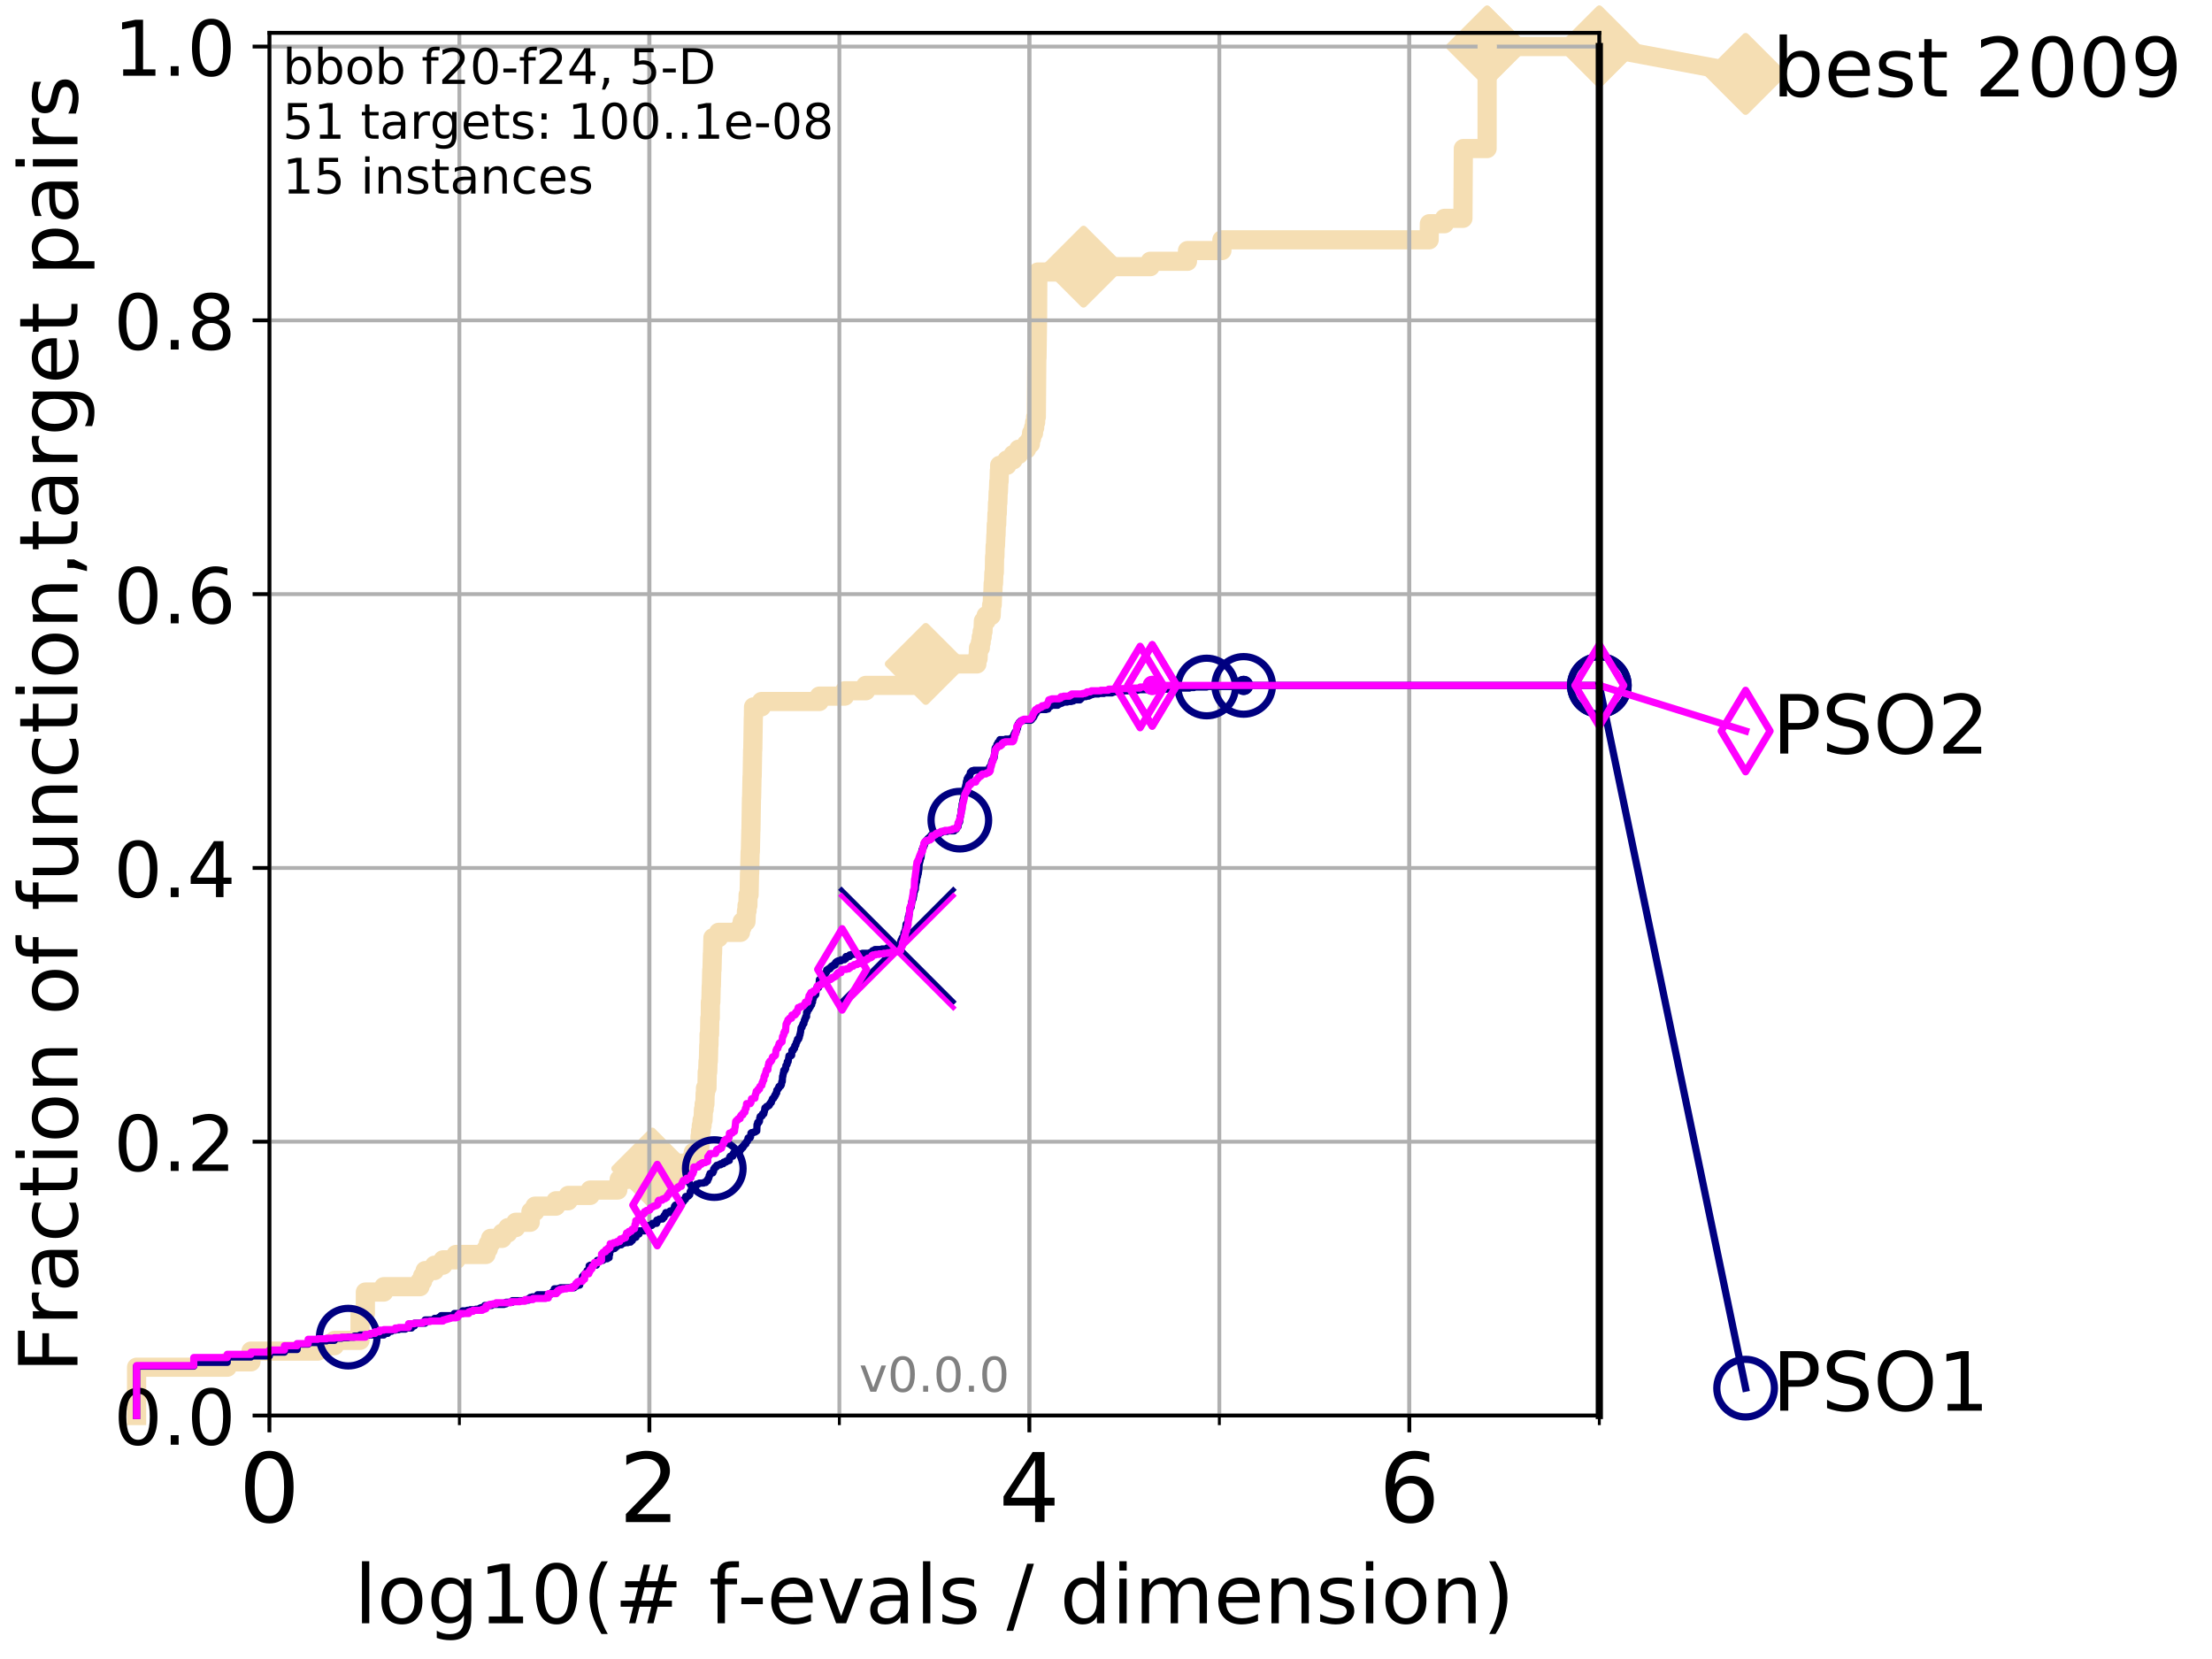 <?xml version="1.0" encoding="utf-8" standalone="no"?>
<!DOCTYPE svg PUBLIC "-//W3C//DTD SVG 1.1//EN"
  "http://www.w3.org/Graphics/SVG/1.1/DTD/svg11.dtd">
<!-- Created with matplotlib (http://matplotlib.org/) -->
<svg height="345.6pt" version="1.1" viewBox="0 0 460.8 345.6" width="460.8pt" xmlns="http://www.w3.org/2000/svg" xmlns:xlink="http://www.w3.org/1999/xlink">
 <defs>
  <style type="text/css">
*{stroke-linecap:butt;stroke-linejoin:round;}
  </style>
 </defs>
 <g id="figure_1">
  <g id="patch_1">
   <path d="M 0 345.6 
L 460.8 345.6 
L 460.8 0 
L 0 0 
z
" style="fill:#ffffff;"/>
  </g>
  <g id="axes_1">
   <g id="patch_2">
    <path d="M 56.12 294.88 
L 333.168 294.88 
L 333.168 6.845 
L 56.12 6.845 
z
" style="fill:#ffffff;"/>
   </g>
   <g id="line2d_1">
    <path d="M 28.456 294.88 
L 28.456 284.815 
L 47.34 284.815 
L 47.34 283.696 
L 52.284 283.696 
L 52.284 281.46 
L 66.223 281.46 
L 66.223 280.341 
L 69.673 280.341 
L 69.673 279.223 
L 75.004 279.223 
L 75.004 273.631 
L 76.113 273.631 
L 76.113 269.158 
L 79.949 269.158 
L 79.949 268.039 
L 87.482 268.039 
L 87.482 266.921 
L 88.027 266.921 
L 88.027 265.803 
L 88.556 265.803 
L 88.556 264.684 
L 90.523 264.684 
L 90.523 263.566 
L 92.287 263.566 
L 92.287 262.447 
L 94.997 262.447 
L 94.997 261.329 
L 101.234 261.329 
L 101.234 260.211 
L 101.726 260.211 
L 101.726 259.092 
L 102.203 259.092 
L 102.203 257.974 
L 104.616 257.974 
L 104.616 256.856 
L 105.802 256.856 
L 105.802 255.737 
L 107.44 255.737 
L 107.44 254.619 
L 110.458 254.619 
L 110.458 253.501 
L 110.603 253.501 
L 110.603 252.382 
L 111.448 252.382 
L 111.448 251.264 
L 115.798 251.264 
L 115.798 250.145 
L 118.372 250.145 
L 118.372 249.027 
L 122.945 249.027 
L 122.945 247.909 
L 128.698 247.909 
L 128.698 246.79 
L 128.998 246.79 
L 128.998 245.672 
L 130.829 245.672 
L 130.829 244.554 
L 135.884 244.554 
L 135.884 243.435 
L 140.862 243.435 
L 140.862 242.317 
L 144.071 242.317 
L 144.071 241.199 
L 144.418 241.199 
L 144.418 240.08 
L 145.626 240.08 
L 145.626 238.962 
L 145.795 238.962 
L 145.832 236.725 
L 145.943 236.725 
L 145.943 235.607 
L 146.091 235.607 
L 146.091 234.488 
L 146.255 234.488 
L 146.255 233.37 
L 146.453 233.37 
L 146.543 231.133 
L 146.685 231.133 
L 146.685 230.015 
L 146.844 230.015 
L 146.896 227.778 
L 146.966 227.778 
L 146.966 226.66 
L 147.277 226.66 
L 147.328 223.305 
L 147.43 223.305 
L 147.497 221.068 
L 147.565 221.068 
L 147.649 217.713 
L 147.699 217.713 
L 147.716 215.476 
L 147.815 215.476 
L 147.865 212.121 
L 147.964 212.121 
L 147.98 208.766 
L 148.078 208.766 
L 148.16 205.411 
L 148.192 205.411 
L 148.273 202.056 
L 148.322 202.056 
L 148.402 198.701 
L 148.434 198.701 
L 148.514 195.346 
L 149.697 195.346 
L 149.697 194.227 
L 154.252 194.227 
L 154.252 193.109 
L 154.613 193.109 
L 154.613 191.99 
L 155.398 191.99 
L 155.504 189.754 
L 155.62 189.754 
L 155.62 188.635 
L 155.798 188.635 
L 155.85 186.399 
L 156.047 186.399 
L 156.139 181.925 
L 156.169 181.925 
L 156.261 177.452 
L 156.312 177.452 
L 156.412 172.978 
L 156.433 172.978 
L 156.543 166.268 
L 156.572 166.268 
L 156.662 161.795 
L 156.692 161.795 
L 156.79 156.203 
L 156.82 156.203 
L 156.927 149.493 
L 156.947 149.493 
L 156.976 147.256 
L 158.635 147.256 
L 158.635 146.138 
L 170.676 146.138 
L 170.676 145.019 
L 175.957 145.019 
L 175.957 143.901 
L 180.354 143.901 
L 180.354 142.782 
L 190.15 142.782 
L 190.15 141.664 
L 190.566 141.664 
L 190.566 140.546 
L 191.287 140.546 
L 191.287 139.427 
L 192.856 139.427 
L 192.856 138.309 
L 203.502 138.309 
L 203.502 137.191 
L 203.752 137.191 
L 203.84 134.954 
L 204.228 134.954 
L 204.228 133.836 
L 204.399 133.836 
L 204.399 132.717 
L 204.6 132.717 
L 204.6 131.599 
L 204.773 131.599 
L 204.859 129.362 
L 205.426 129.362 
L 205.426 128.244 
L 206.482 128.244 
L 206.575 126.007 
L 206.696 126.007 
L 206.764 123.77 
L 206.827 123.77 
L 206.897 121.534 
L 206.972 121.534 
L 207.048 119.297 
L 207.133 119.297 
L 207.19 115.942 
L 207.258 115.942 
L 207.307 113.705 
L 207.375 113.705 
L 207.458 111.468 
L 207.493 111.468 
L 207.548 109.231 
L 207.63 109.231 
L 207.684 106.995 
L 207.752 106.995 
L 207.803 104.758 
L 207.87 104.758 
L 207.933 102.521 
L 207.984 102.521 
L 208.07 100.285 
L 208.132 100.285 
L 208.183 98.048 
L 208.247 98.048 
L 208.247 96.929 
L 209.766 96.929 
L 209.766 95.811 
L 211.06 95.811 
L 211.06 94.693 
L 212.203 94.693 
L 212.203 93.574 
L 213.861 93.574 
L 213.861 92.456 
L 214.655 92.456 
L 214.655 91.338 
L 214.895 91.338 
L 214.895 90.219 
L 215.303 90.219 
L 215.303 89.101 
L 215.539 89.101 
L 215.539 87.983 
L 215.745 87.983 
L 215.745 86.864 
L 215.89 86.864 
L 215.986 74.562 
L 216.028 74.562 
L 216.139 66.734 
L 216.144 66.734 
L 216.198 56.668 
L 225.718 56.668 
L 225.718 55.55 
L 239.618 55.55 
L 239.618 54.432 
L 247.372 54.432 
L 247.381 52.195 
L 254.542 52.195 
L 254.543 49.958 
L 297.718 49.958 
L 297.765 46.603 
L 300.914 46.603 
L 300.914 45.485 
L 304.753 45.485 
L 304.843 30.946 
L 309.788 30.946 
L 309.795 9.697 
L 333.168 9.697 
L 333.168 9.697 
" style="fill:none;stroke:#f5deb3;stroke-linecap:square;stroke-width:4;"/>
   </g>
   <g id="line2d_2">
    <defs>
     <path d="M -0 7.778 
L 7.778 0 
L 0 -7.778 
L -7.778 -0 
z
" id="mac5934f646" style="stroke:#f5deb3;stroke-linejoin:miter;stroke-width:1.5;"/>
    </defs>
    <g>
     <use style="fill:#f5deb3;stroke:#f5deb3;stroke-linejoin:miter;stroke-width:1.5;" x="135.884" xlink:href="#mac5934f646" y="243.435"/>
     <use style="fill:#f5deb3;stroke:#f5deb3;stroke-linejoin:miter;stroke-width:1.5;" x="192.856" xlink:href="#mac5934f646" y="138.309"/>
     <use style="fill:#f5deb3;stroke:#f5deb3;stroke-linejoin:miter;stroke-width:1.5;" x="225.718" xlink:href="#mac5934f646" y="55.55"/>
     <use style="fill:#f5deb3;stroke:#f5deb3;stroke-linejoin:miter;stroke-width:1.5;" x="309.795" xlink:href="#mac5934f646" y="9.697"/>
     <use style="fill:#f5deb3;stroke:#f5deb3;stroke-linejoin:miter;stroke-width:1.5;" x="309.795" xlink:href="#mac5934f646" y="9.697"/>
     <use style="fill:#f5deb3;stroke:#f5deb3;stroke-linejoin:miter;stroke-width:1.5;" x="333.168" xlink:href="#mac5934f646" y="9.697"/>
    </g>
   </g>
   <g id="line2d_3">
    <path style="fill:none;stroke:#f5deb3;stroke-linecap:square;stroke-width:4;"/>
    <g/>
   </g>
   <g id="line2d_4">
    <path d="M 333.168 9.697 
L 363.643 15.401 
" style="fill:none;stroke:#f5deb3;stroke-linecap:square;stroke-width:4;"/>
    <g>
     <use style="fill:#f5deb3;stroke:#f5deb3;stroke-linejoin:miter;stroke-width:1.5;" x="333.168" xlink:href="#mac5934f646" y="9.697"/>
     <use style="fill:#f5deb3;stroke:#f5deb3;stroke-linejoin:miter;stroke-width:1.5;" x="363.643" xlink:href="#mac5934f646" y="15.401"/>
    </g>
   </g>
   <g id="matplotlib.axis_1">
    <g id="xtick_1">
     <g id="line2d_5">
      <path clip-path="url(#p557198b4fa)" d="M 56.12 294.88 
L 56.12 6.845 
" style="fill:none;stroke:#b0b0b0;stroke-linecap:square;stroke-width:0.8;"/>
     </g>
     <g id="line2d_6">
      <defs>
       <path d="M 0 0 
L 0 3.5 
" id="mc98b4b62df" style="stroke:#000000;stroke-width:0.8;"/>
      </defs>
      <g>
       <use style="stroke:#000000;stroke-width:0.8;" x="56.12" xlink:href="#mc98b4b62df" y="294.88"/>
      </g>
     </g>
     <g id="text_1">
      <!-- 0 -->
      <defs>
       <path d="M 31.781 66.406 
Q 24.172 66.406 20.328 58.906 
Q 16.5 51.422 16.5 36.375 
Q 16.5 21.391 20.328 13.891 
Q 24.172 6.391 31.781 6.391 
Q 39.453 6.391 43.281 13.891 
Q 47.125 21.391 47.125 36.375 
Q 47.125 51.422 43.281 58.906 
Q 39.453 66.406 31.781 66.406 
z
M 31.781 74.219 
Q 44.047 74.219 50.516 64.516 
Q 56.984 54.828 56.984 36.375 
Q 56.984 17.969 50.516 8.266 
Q 44.047 -1.422 31.781 -1.422 
Q 19.531 -1.422 13.062 8.266 
Q 6.594 17.969 6.594 36.375 
Q 6.594 54.828 13.062 64.516 
Q 19.531 74.219 31.781 74.219 
z
" id="DejaVuSans-30"/>
      </defs>
      <g transform="translate(49.758 317.077)scale(0.2 -0.2)">
       <use xlink:href="#DejaVuSans-30"/>
      </g>
     </g>
    </g>
    <g id="xtick_2">
     <g id="line2d_7">
      <path clip-path="url(#p557198b4fa)" d="M 135.277 294.88 
L 135.277 6.845 
" style="fill:none;stroke:#b0b0b0;stroke-linecap:square;stroke-width:0.8;"/>
     </g>
     <g id="line2d_8">
      <g>
       <use style="stroke:#000000;stroke-width:0.8;" x="135.277" xlink:href="#mc98b4b62df" y="294.88"/>
      </g>
     </g>
     <g id="text_2">
      <!-- 2 -->
      <defs>
       <path d="M 19.188 8.297 
L 53.609 8.297 
L 53.609 0 
L 7.328 0 
L 7.328 8.297 
Q 12.938 14.109 22.625 23.891 
Q 32.328 33.688 34.812 36.531 
Q 39.547 41.844 41.422 45.531 
Q 43.312 49.219 43.312 52.781 
Q 43.312 58.594 39.234 62.25 
Q 35.156 65.922 28.609 65.922 
Q 23.969 65.922 18.812 64.312 
Q 13.672 62.703 7.812 59.422 
L 7.812 69.391 
Q 13.766 71.781 18.938 73 
Q 24.125 74.219 28.422 74.219 
Q 39.75 74.219 46.484 68.547 
Q 53.219 62.891 53.219 53.422 
Q 53.219 48.922 51.531 44.891 
Q 49.859 40.875 45.406 35.406 
Q 44.188 33.984 37.641 27.219 
Q 31.109 20.453 19.188 8.297 
z
" id="DejaVuSans-32"/>
      </defs>
      <g transform="translate(128.914 317.077)scale(0.2 -0.2)">
       <use xlink:href="#DejaVuSans-32"/>
      </g>
     </g>
    </g>
    <g id="xtick_3">
     <g id="line2d_9">
      <path clip-path="url(#p557198b4fa)" d="M 214.433 294.88 
L 214.433 6.845 
" style="fill:none;stroke:#b0b0b0;stroke-linecap:square;stroke-width:0.8;"/>
     </g>
     <g id="line2d_10">
      <g>
       <use style="stroke:#000000;stroke-width:0.8;" x="214.433" xlink:href="#mc98b4b62df" y="294.88"/>
      </g>
     </g>
     <g id="text_3">
      <!-- 4 -->
      <defs>
       <path d="M 37.797 64.312 
L 12.891 25.391 
L 37.797 25.391 
z
M 35.203 72.906 
L 47.609 72.906 
L 47.609 25.391 
L 58.016 25.391 
L 58.016 17.188 
L 47.609 17.188 
L 47.609 0 
L 37.797 0 
L 37.797 17.188 
L 4.891 17.188 
L 4.891 26.703 
z
" id="DejaVuSans-34"/>
      </defs>
      <g transform="translate(208.071 317.077)scale(0.2 -0.2)">
       <use xlink:href="#DejaVuSans-34"/>
      </g>
     </g>
    </g>
    <g id="xtick_4">
     <g id="line2d_11">
      <path clip-path="url(#p557198b4fa)" d="M 293.59 294.88 
L 293.59 6.845 
" style="fill:none;stroke:#b0b0b0;stroke-linecap:square;stroke-width:0.8;"/>
     </g>
     <g id="line2d_12">
      <g>
       <use style="stroke:#000000;stroke-width:0.8;" x="293.59" xlink:href="#mc98b4b62df" y="294.88"/>
      </g>
     </g>
     <g id="text_4">
      <!-- 6 -->
      <defs>
       <path d="M 33.016 40.375 
Q 26.375 40.375 22.484 35.828 
Q 18.609 31.297 18.609 23.391 
Q 18.609 15.531 22.484 10.953 
Q 26.375 6.391 33.016 6.391 
Q 39.656 6.391 43.531 10.953 
Q 47.406 15.531 47.406 23.391 
Q 47.406 31.297 43.531 35.828 
Q 39.656 40.375 33.016 40.375 
z
M 52.594 71.297 
L 52.594 62.312 
Q 48.875 64.062 45.094 64.984 
Q 41.312 65.922 37.594 65.922 
Q 27.828 65.922 22.672 59.328 
Q 17.531 52.734 16.797 39.406 
Q 19.672 43.656 24.016 45.922 
Q 28.375 48.188 33.594 48.188 
Q 44.578 48.188 50.953 41.516 
Q 57.328 34.859 57.328 23.391 
Q 57.328 12.156 50.688 5.359 
Q 44.047 -1.422 33.016 -1.422 
Q 20.359 -1.422 13.672 8.266 
Q 6.984 17.969 6.984 36.375 
Q 6.984 53.656 15.188 63.938 
Q 23.391 74.219 37.203 74.219 
Q 40.922 74.219 44.703 73.484 
Q 48.484 72.75 52.594 71.297 
z
" id="DejaVuSans-36"/>
      </defs>
      <g transform="translate(287.227 317.077)scale(0.2 -0.2)">
       <use xlink:href="#DejaVuSans-36"/>
      </g>
     </g>
    </g>
    <g id="xtick_5">
     <g id="line2d_13">
      <path clip-path="url(#p557198b4fa)" d="M 56.12 294.88 
L 56.12 6.845 
" style="fill:none;stroke:#b0b0b0;stroke-linecap:square;stroke-width:0.8;"/>
     </g>
     <g id="line2d_14">
      <defs>
       <path d="M 0 0 
L 0 2 
" id="m40448ab668" style="stroke:#000000;stroke-width:0.6;"/>
      </defs>
      <g>
       <use style="stroke:#000000;stroke-width:0.6;" x="56.12" xlink:href="#m40448ab668" y="294.88"/>
      </g>
     </g>
    </g>
    <g id="xtick_6">
     <g id="line2d_15">
      <path clip-path="url(#p557198b4fa)" d="M 95.698 294.88 
L 95.698 6.845 
" style="fill:none;stroke:#b0b0b0;stroke-linecap:square;stroke-width:0.8;"/>
     </g>
     <g id="line2d_16">
      <g>
       <use style="stroke:#000000;stroke-width:0.6;" x="95.698" xlink:href="#m40448ab668" y="294.88"/>
      </g>
     </g>
    </g>
    <g id="xtick_7">
     <g id="line2d_17">
      <path clip-path="url(#p557198b4fa)" d="M 135.277 294.88 
L 135.277 6.845 
" style="fill:none;stroke:#b0b0b0;stroke-linecap:square;stroke-width:0.8;"/>
     </g>
     <g id="line2d_18">
      <g>
       <use style="stroke:#000000;stroke-width:0.6;" x="135.277" xlink:href="#m40448ab668" y="294.88"/>
      </g>
     </g>
    </g>
    <g id="xtick_8">
     <g id="line2d_19">
      <path clip-path="url(#p557198b4fa)" d="M 174.855 294.88 
L 174.855 6.845 
" style="fill:none;stroke:#b0b0b0;stroke-linecap:square;stroke-width:0.8;"/>
     </g>
     <g id="line2d_20">
      <g>
       <use style="stroke:#000000;stroke-width:0.6;" x="174.855" xlink:href="#m40448ab668" y="294.88"/>
      </g>
     </g>
    </g>
    <g id="xtick_9">
     <g id="line2d_21">
      <path clip-path="url(#p557198b4fa)" d="M 214.433 294.88 
L 214.433 6.845 
" style="fill:none;stroke:#b0b0b0;stroke-linecap:square;stroke-width:0.8;"/>
     </g>
     <g id="line2d_22">
      <g>
       <use style="stroke:#000000;stroke-width:0.6;" x="214.433" xlink:href="#m40448ab668" y="294.88"/>
      </g>
     </g>
    </g>
    <g id="xtick_10">
     <g id="line2d_23">
      <path clip-path="url(#p557198b4fa)" d="M 254.011 294.88 
L 254.011 6.845 
" style="fill:none;stroke:#b0b0b0;stroke-linecap:square;stroke-width:0.8;"/>
     </g>
     <g id="line2d_24">
      <g>
       <use style="stroke:#000000;stroke-width:0.6;" x="254.011" xlink:href="#m40448ab668" y="294.88"/>
      </g>
     </g>
    </g>
    <g id="xtick_11">
     <g id="line2d_25">
      <path clip-path="url(#p557198b4fa)" d="M 293.59 294.88 
L 293.59 6.845 
" style="fill:none;stroke:#b0b0b0;stroke-linecap:square;stroke-width:0.8;"/>
     </g>
     <g id="line2d_26">
      <g>
       <use style="stroke:#000000;stroke-width:0.6;" x="293.59" xlink:href="#m40448ab668" y="294.88"/>
      </g>
     </g>
    </g>
    <g id="xtick_12">
     <g id="line2d_27">
      <path clip-path="url(#p557198b4fa)" d="M 333.168 294.88 
L 333.168 6.845 
" style="fill:none;stroke:#b0b0b0;stroke-linecap:square;stroke-width:0.8;"/>
     </g>
     <g id="line2d_28">
      <g>
       <use style="stroke:#000000;stroke-width:0.6;" x="333.168" xlink:href="#m40448ab668" y="294.88"/>
      </g>
     </g>
    </g>
    <g id="text_5">
     <!-- log10(# f-evals / dimension) -->
     <defs>
      <path d="M 9.422 75.984 
L 18.406 75.984 
L 18.406 0 
L 9.422 0 
z
" id="DejaVuSans-6c"/>
      <path d="M 30.609 48.391 
Q 23.391 48.391 19.188 42.75 
Q 14.984 37.109 14.984 27.297 
Q 14.984 17.484 19.156 11.844 
Q 23.344 6.203 30.609 6.203 
Q 37.797 6.203 41.984 11.859 
Q 46.188 17.531 46.188 27.297 
Q 46.188 37.016 41.984 42.703 
Q 37.797 48.391 30.609 48.391 
z
M 30.609 56 
Q 42.328 56 49.016 48.375 
Q 55.719 40.766 55.719 27.297 
Q 55.719 13.875 49.016 6.219 
Q 42.328 -1.422 30.609 -1.422 
Q 18.844 -1.422 12.172 6.219 
Q 5.516 13.875 5.516 27.297 
Q 5.516 40.766 12.172 48.375 
Q 18.844 56 30.609 56 
z
" id="DejaVuSans-6f"/>
      <path d="M 45.406 27.984 
Q 45.406 37.75 41.375 43.109 
Q 37.359 48.484 30.078 48.484 
Q 22.859 48.484 18.828 43.109 
Q 14.797 37.75 14.797 27.984 
Q 14.797 18.266 18.828 12.891 
Q 22.859 7.516 30.078 7.516 
Q 37.359 7.516 41.375 12.891 
Q 45.406 18.266 45.406 27.984 
z
M 54.391 6.781 
Q 54.391 -7.172 48.188 -13.984 
Q 42 -20.797 29.203 -20.797 
Q 24.469 -20.797 20.266 -20.094 
Q 16.062 -19.391 12.109 -17.922 
L 12.109 -9.188 
Q 16.062 -11.328 19.922 -12.344 
Q 23.781 -13.375 27.781 -13.375 
Q 36.625 -13.375 41.016 -8.766 
Q 45.406 -4.156 45.406 5.172 
L 45.406 9.625 
Q 42.625 4.781 38.281 2.391 
Q 33.938 0 27.875 0 
Q 17.828 0 11.672 7.656 
Q 5.516 15.328 5.516 27.984 
Q 5.516 40.672 11.672 48.328 
Q 17.828 56 27.875 56 
Q 33.938 56 38.281 53.609 
Q 42.625 51.219 45.406 46.391 
L 45.406 54.688 
L 54.391 54.688 
z
" id="DejaVuSans-67"/>
      <path d="M 12.406 8.297 
L 28.516 8.297 
L 28.516 63.922 
L 10.984 60.406 
L 10.984 69.391 
L 28.422 72.906 
L 38.281 72.906 
L 38.281 8.297 
L 54.391 8.297 
L 54.391 0 
L 12.406 0 
z
" id="DejaVuSans-31"/>
      <path d="M 31 75.875 
Q 24.469 64.656 21.281 53.656 
Q 18.109 42.672 18.109 31.391 
Q 18.109 20.125 21.312 9.062 
Q 24.516 -2 31 -13.188 
L 23.188 -13.188 
Q 15.875 -1.703 12.234 9.375 
Q 8.594 20.453 8.594 31.391 
Q 8.594 42.281 12.203 53.312 
Q 15.828 64.359 23.188 75.875 
z
" id="DejaVuSans-28"/>
      <path d="M 51.125 44 
L 36.922 44 
L 32.812 27.688 
L 47.125 27.688 
z
M 43.797 71.781 
L 38.719 51.516 
L 52.984 51.516 
L 58.109 71.781 
L 65.922 71.781 
L 60.891 51.516 
L 76.125 51.516 
L 76.125 44 
L 58.984 44 
L 54.984 27.688 
L 70.516 27.688 
L 70.516 20.219 
L 53.078 20.219 
L 48 0 
L 40.188 0 
L 45.219 20.219 
L 30.906 20.219 
L 25.875 0 
L 18.016 0 
L 23.094 20.219 
L 7.719 20.219 
L 7.719 27.688 
L 24.906 27.688 
L 29 44 
L 13.281 44 
L 13.281 51.516 
L 30.906 51.516 
L 35.891 71.781 
z
" id="DejaVuSans-23"/>
      <path id="DejaVuSans-20"/>
      <path d="M 37.109 75.984 
L 37.109 68.5 
L 28.516 68.5 
Q 23.688 68.5 21.797 66.547 
Q 19.922 64.594 19.922 59.516 
L 19.922 54.688 
L 34.719 54.688 
L 34.719 47.703 
L 19.922 47.703 
L 19.922 0 
L 10.891 0 
L 10.891 47.703 
L 2.297 47.703 
L 2.297 54.688 
L 10.891 54.688 
L 10.891 58.5 
Q 10.891 67.625 15.141 71.797 
Q 19.391 75.984 28.609 75.984 
z
" id="DejaVuSans-66"/>
      <path d="M 4.891 31.391 
L 31.203 31.391 
L 31.203 23.391 
L 4.891 23.391 
z
" id="DejaVuSans-2d"/>
      <path d="M 56.203 29.594 
L 56.203 25.203 
L 14.891 25.203 
Q 15.484 15.922 20.484 11.062 
Q 25.484 6.203 34.422 6.203 
Q 39.594 6.203 44.453 7.469 
Q 49.312 8.734 54.109 11.281 
L 54.109 2.781 
Q 49.266 0.734 44.188 -0.344 
Q 39.109 -1.422 33.891 -1.422 
Q 20.797 -1.422 13.156 6.188 
Q 5.516 13.812 5.516 26.812 
Q 5.516 40.234 12.766 48.109 
Q 20.016 56 32.328 56 
Q 43.359 56 49.781 48.891 
Q 56.203 41.797 56.203 29.594 
z
M 47.219 32.234 
Q 47.125 39.594 43.094 43.984 
Q 39.062 48.391 32.422 48.391 
Q 24.906 48.391 20.391 44.141 
Q 15.875 39.891 15.188 32.172 
z
" id="DejaVuSans-65"/>
      <path d="M 2.984 54.688 
L 12.5 54.688 
L 29.594 8.797 
L 46.688 54.688 
L 56.203 54.688 
L 35.688 0 
L 23.484 0 
z
" id="DejaVuSans-76"/>
      <path d="M 34.281 27.484 
Q 23.391 27.484 19.188 25 
Q 14.984 22.516 14.984 16.5 
Q 14.984 11.719 18.141 8.906 
Q 21.297 6.109 26.703 6.109 
Q 34.188 6.109 38.703 11.406 
Q 43.219 16.703 43.219 25.484 
L 43.219 27.484 
z
M 52.203 31.203 
L 52.203 0 
L 43.219 0 
L 43.219 8.297 
Q 40.141 3.328 35.547 0.953 
Q 30.953 -1.422 24.312 -1.422 
Q 15.922 -1.422 10.953 3.297 
Q 6 8.016 6 15.922 
Q 6 25.141 12.172 29.828 
Q 18.359 34.516 30.609 34.516 
L 43.219 34.516 
L 43.219 35.406 
Q 43.219 41.609 39.141 45 
Q 35.062 48.391 27.688 48.391 
Q 23 48.391 18.547 47.266 
Q 14.109 46.141 10.016 43.891 
L 10.016 52.203 
Q 14.938 54.109 19.578 55.047 
Q 24.219 56 28.609 56 
Q 40.484 56 46.344 49.844 
Q 52.203 43.703 52.203 31.203 
z
" id="DejaVuSans-61"/>
      <path d="M 44.281 53.078 
L 44.281 44.578 
Q 40.484 46.531 36.375 47.5 
Q 32.281 48.484 27.875 48.484 
Q 21.188 48.484 17.844 46.438 
Q 14.5 44.391 14.5 40.281 
Q 14.5 37.156 16.891 35.375 
Q 19.281 33.594 26.516 31.984 
L 29.594 31.297 
Q 39.156 29.25 43.188 25.516 
Q 47.219 21.781 47.219 15.094 
Q 47.219 7.469 41.188 3.016 
Q 35.156 -1.422 24.609 -1.422 
Q 20.219 -1.422 15.453 -0.562 
Q 10.688 0.297 5.422 2 
L 5.422 11.281 
Q 10.406 8.688 15.234 7.391 
Q 20.062 6.109 24.812 6.109 
Q 31.156 6.109 34.562 8.281 
Q 37.984 10.453 37.984 14.406 
Q 37.984 18.062 35.516 20.016 
Q 33.062 21.969 24.703 23.781 
L 21.578 24.516 
Q 13.234 26.266 9.516 29.906 
Q 5.812 33.547 5.812 39.891 
Q 5.812 47.609 11.281 51.797 
Q 16.75 56 26.812 56 
Q 31.781 56 36.172 55.266 
Q 40.578 54.547 44.281 53.078 
z
" id="DejaVuSans-73"/>
      <path d="M 25.391 72.906 
L 33.688 72.906 
L 8.297 -9.281 
L 0 -9.281 
z
" id="DejaVuSans-2f"/>
      <path d="M 45.406 46.391 
L 45.406 75.984 
L 54.391 75.984 
L 54.391 0 
L 45.406 0 
L 45.406 8.203 
Q 42.578 3.328 38.25 0.953 
Q 33.938 -1.422 27.875 -1.422 
Q 17.969 -1.422 11.734 6.484 
Q 5.516 14.406 5.516 27.297 
Q 5.516 40.188 11.734 48.094 
Q 17.969 56 27.875 56 
Q 33.938 56 38.25 53.625 
Q 42.578 51.266 45.406 46.391 
z
M 14.797 27.297 
Q 14.797 17.391 18.875 11.75 
Q 22.953 6.109 30.078 6.109 
Q 37.203 6.109 41.297 11.75 
Q 45.406 17.391 45.406 27.297 
Q 45.406 37.203 41.297 42.844 
Q 37.203 48.484 30.078 48.484 
Q 22.953 48.484 18.875 42.844 
Q 14.797 37.203 14.797 27.297 
z
" id="DejaVuSans-64"/>
      <path d="M 9.422 54.688 
L 18.406 54.688 
L 18.406 0 
L 9.422 0 
z
M 9.422 75.984 
L 18.406 75.984 
L 18.406 64.594 
L 9.422 64.594 
z
" id="DejaVuSans-69"/>
      <path d="M 52 44.188 
Q 55.375 50.25 60.062 53.125 
Q 64.75 56 71.094 56 
Q 79.641 56 84.281 50.016 
Q 88.922 44.047 88.922 33.016 
L 88.922 0 
L 79.891 0 
L 79.891 32.719 
Q 79.891 40.578 77.094 44.375 
Q 74.312 48.188 68.609 48.188 
Q 61.625 48.188 57.562 43.547 
Q 53.516 38.922 53.516 30.906 
L 53.516 0 
L 44.484 0 
L 44.484 32.719 
Q 44.484 40.625 41.703 44.406 
Q 38.922 48.188 33.109 48.188 
Q 26.219 48.188 22.156 43.531 
Q 18.109 38.875 18.109 30.906 
L 18.109 0 
L 9.078 0 
L 9.078 54.688 
L 18.109 54.688 
L 18.109 46.188 
Q 21.188 51.219 25.484 53.609 
Q 29.781 56 35.688 56 
Q 41.656 56 45.828 52.969 
Q 50 49.953 52 44.188 
z
" id="DejaVuSans-6d"/>
      <path d="M 54.891 33.016 
L 54.891 0 
L 45.906 0 
L 45.906 32.719 
Q 45.906 40.484 42.875 44.328 
Q 39.844 48.188 33.797 48.188 
Q 26.516 48.188 22.312 43.547 
Q 18.109 38.922 18.109 30.906 
L 18.109 0 
L 9.078 0 
L 9.078 54.688 
L 18.109 54.688 
L 18.109 46.188 
Q 21.344 51.125 25.703 53.562 
Q 30.078 56 35.797 56 
Q 45.219 56 50.047 50.172 
Q 54.891 44.344 54.891 33.016 
z
" id="DejaVuSans-6e"/>
      <path d="M 8.016 75.875 
L 15.828 75.875 
Q 23.141 64.359 26.781 53.312 
Q 30.422 42.281 30.422 31.391 
Q 30.422 20.453 26.781 9.375 
Q 23.141 -1.703 15.828 -13.188 
L 8.016 -13.188 
Q 14.5 -2 17.703 9.062 
Q 20.906 20.125 20.906 31.391 
Q 20.906 42.672 17.703 53.656 
Q 14.5 64.656 8.016 75.875 
z
" id="DejaVuSans-29"/>
     </defs>
     <g transform="translate(73.803 338.154)scale(0.17 -0.17)">
      <use xlink:href="#DejaVuSans-6c"/>
      <use x="27.783" xlink:href="#DejaVuSans-6f"/>
      <use x="88.965" xlink:href="#DejaVuSans-67"/>
      <use x="152.441" xlink:href="#DejaVuSans-31"/>
      <use x="216.064" xlink:href="#DejaVuSans-30"/>
      <use x="279.688" xlink:href="#DejaVuSans-28"/>
      <use x="318.701" xlink:href="#DejaVuSans-23"/>
      <use x="402.49" xlink:href="#DejaVuSans-20"/>
      <use x="434.277" xlink:href="#DejaVuSans-66"/>
      <use x="469.404" xlink:href="#DejaVuSans-2d"/>
      <use x="505.488" xlink:href="#DejaVuSans-65"/>
      <use x="567.012" xlink:href="#DejaVuSans-76"/>
      <use x="626.191" xlink:href="#DejaVuSans-61"/>
      <use x="687.471" xlink:href="#DejaVuSans-6c"/>
      <use x="715.254" xlink:href="#DejaVuSans-73"/>
      <use x="767.354" xlink:href="#DejaVuSans-20"/>
      <use x="799.141" xlink:href="#DejaVuSans-2f"/>
      <use x="832.832" xlink:href="#DejaVuSans-20"/>
      <use x="864.619" xlink:href="#DejaVuSans-64"/>
      <use x="928.096" xlink:href="#DejaVuSans-69"/>
      <use x="955.879" xlink:href="#DejaVuSans-6d"/>
      <use x="1053.291" xlink:href="#DejaVuSans-65"/>
      <use x="1114.814" xlink:href="#DejaVuSans-6e"/>
      <use x="1178.193" xlink:href="#DejaVuSans-73"/>
      <use x="1230.293" xlink:href="#DejaVuSans-69"/>
      <use x="1258.076" xlink:href="#DejaVuSans-6f"/>
      <use x="1319.258" xlink:href="#DejaVuSans-6e"/>
      <use x="1382.637" xlink:href="#DejaVuSans-29"/>
     </g>
    </g>
   </g>
   <g id="matplotlib.axis_2">
    <g id="ytick_1">
     <g id="line2d_29">
      <path clip-path="url(#p557198b4fa)" d="M 56.12 294.88 
L 333.168 294.88 
" style="fill:none;stroke:#b0b0b0;stroke-linecap:square;stroke-width:0.8;"/>
     </g>
     <g id="line2d_30">
      <defs>
       <path d="M 0 0 
L -3.5 0 
" id="m6354be6efb" style="stroke:#000000;stroke-width:0.8;"/>
      </defs>
      <g>
       <use style="stroke:#000000;stroke-width:0.8;" x="56.12" xlink:href="#m6354be6efb" y="294.88"/>
      </g>
     </g>
     <g id="text_6">
      <!-- 0.0 -->
      <defs>
       <path d="M 10.688 12.406 
L 21 12.406 
L 21 0 
L 10.688 0 
z
" id="DejaVuSans-2e"/>
      </defs>
      <g transform="translate(23.675 300.959)scale(0.16 -0.16)">
       <use xlink:href="#DejaVuSans-30"/>
       <use x="63.623" xlink:href="#DejaVuSans-2e"/>
       <use x="95.41" xlink:href="#DejaVuSans-30"/>
      </g>
     </g>
    </g>
    <g id="ytick_2">
     <g id="line2d_31">
      <path clip-path="url(#p557198b4fa)" d="M 56.12 237.843 
L 333.168 237.843 
" style="fill:none;stroke:#b0b0b0;stroke-linecap:square;stroke-width:0.8;"/>
     </g>
     <g id="line2d_32">
      <g>
       <use style="stroke:#000000;stroke-width:0.8;" x="56.12" xlink:href="#m6354be6efb" y="237.843"/>
      </g>
     </g>
     <g id="text_7">
      <!-- 0.2 -->
      <g transform="translate(23.675 243.922)scale(0.16 -0.16)">
       <use xlink:href="#DejaVuSans-30"/>
       <use x="63.623" xlink:href="#DejaVuSans-2e"/>
       <use x="95.41" xlink:href="#DejaVuSans-32"/>
      </g>
     </g>
    </g>
    <g id="ytick_3">
     <g id="line2d_33">
      <path clip-path="url(#p557198b4fa)" d="M 56.12 180.807 
L 333.168 180.807 
" style="fill:none;stroke:#b0b0b0;stroke-linecap:square;stroke-width:0.8;"/>
     </g>
     <g id="line2d_34">
      <g>
       <use style="stroke:#000000;stroke-width:0.8;" x="56.12" xlink:href="#m6354be6efb" y="180.807"/>
      </g>
     </g>
     <g id="text_8">
      <!-- 0.4 -->
      <g transform="translate(23.675 186.886)scale(0.16 -0.16)">
       <use xlink:href="#DejaVuSans-30"/>
       <use x="63.623" xlink:href="#DejaVuSans-2e"/>
       <use x="95.41" xlink:href="#DejaVuSans-34"/>
      </g>
     </g>
    </g>
    <g id="ytick_4">
     <g id="line2d_35">
      <path clip-path="url(#p557198b4fa)" d="M 56.12 123.77 
L 333.168 123.77 
" style="fill:none;stroke:#b0b0b0;stroke-linecap:square;stroke-width:0.8;"/>
     </g>
     <g id="line2d_36">
      <g>
       <use style="stroke:#000000;stroke-width:0.8;" x="56.12" xlink:href="#m6354be6efb" y="123.77"/>
      </g>
     </g>
     <g id="text_9">
      <!-- 0.6 -->
      <g transform="translate(23.675 129.849)scale(0.16 -0.16)">
       <use xlink:href="#DejaVuSans-30"/>
       <use x="63.623" xlink:href="#DejaVuSans-2e"/>
       <use x="95.41" xlink:href="#DejaVuSans-36"/>
      </g>
     </g>
    </g>
    <g id="ytick_5">
     <g id="line2d_37">
      <path clip-path="url(#p557198b4fa)" d="M 56.12 66.734 
L 333.168 66.734 
" style="fill:none;stroke:#b0b0b0;stroke-linecap:square;stroke-width:0.8;"/>
     </g>
     <g id="line2d_38">
      <g>
       <use style="stroke:#000000;stroke-width:0.8;" x="56.12" xlink:href="#m6354be6efb" y="66.734"/>
      </g>
     </g>
     <g id="text_10">
      <!-- 0.8 -->
      <defs>
       <path d="M 31.781 34.625 
Q 24.75 34.625 20.719 30.859 
Q 16.703 27.094 16.703 20.516 
Q 16.703 13.922 20.719 10.156 
Q 24.75 6.391 31.781 6.391 
Q 38.812 6.391 42.859 10.172 
Q 46.922 13.969 46.922 20.516 
Q 46.922 27.094 42.891 30.859 
Q 38.875 34.625 31.781 34.625 
z
M 21.922 38.812 
Q 15.578 40.375 12.031 44.719 
Q 8.5 49.078 8.5 55.328 
Q 8.5 64.062 14.719 69.141 
Q 20.953 74.219 31.781 74.219 
Q 42.672 74.219 48.875 69.141 
Q 55.078 64.062 55.078 55.328 
Q 55.078 49.078 51.531 44.719 
Q 48 40.375 41.703 38.812 
Q 48.828 37.156 52.797 32.312 
Q 56.781 27.484 56.781 20.516 
Q 56.781 9.906 50.312 4.234 
Q 43.844 -1.422 31.781 -1.422 
Q 19.734 -1.422 13.25 4.234 
Q 6.781 9.906 6.781 20.516 
Q 6.781 27.484 10.781 32.312 
Q 14.797 37.156 21.922 38.812 
z
M 18.312 54.391 
Q 18.312 48.734 21.844 45.562 
Q 25.391 42.391 31.781 42.391 
Q 38.141 42.391 41.719 45.562 
Q 45.312 48.734 45.312 54.391 
Q 45.312 60.062 41.719 63.234 
Q 38.141 66.406 31.781 66.406 
Q 25.391 66.406 21.844 63.234 
Q 18.312 60.062 18.312 54.391 
z
" id="DejaVuSans-38"/>
      </defs>
      <g transform="translate(23.675 72.812)scale(0.16 -0.16)">
       <use xlink:href="#DejaVuSans-30"/>
       <use x="63.623" xlink:href="#DejaVuSans-2e"/>
       <use x="95.41" xlink:href="#DejaVuSans-38"/>
      </g>
     </g>
    </g>
    <g id="ytick_6">
     <g id="line2d_39">
      <path clip-path="url(#p557198b4fa)" d="M 56.12 9.697 
L 333.168 9.697 
" style="fill:none;stroke:#b0b0b0;stroke-linecap:square;stroke-width:0.8;"/>
     </g>
     <g id="line2d_40">
      <g>
       <use style="stroke:#000000;stroke-width:0.8;" x="56.12" xlink:href="#m6354be6efb" y="9.697"/>
      </g>
     </g>
     <g id="text_11">
      <!-- 1.0 -->
      <g transform="translate(23.675 15.776)scale(0.16 -0.16)">
       <use xlink:href="#DejaVuSans-31"/>
       <use x="63.623" xlink:href="#DejaVuSans-2e"/>
       <use x="95.41" xlink:href="#DejaVuSans-30"/>
      </g>
     </g>
    </g>
    <g id="text_12">
     <!-- Fraction of function,target pairs -->
     <defs>
      <path d="M 9.812 72.906 
L 51.703 72.906 
L 51.703 64.594 
L 19.672 64.594 
L 19.672 43.109 
L 48.578 43.109 
L 48.578 34.812 
L 19.672 34.812 
L 19.672 0 
L 9.812 0 
z
" id="DejaVuSans-46"/>
      <path d="M 41.109 46.297 
Q 39.594 47.172 37.812 47.578 
Q 36.031 48 33.891 48 
Q 26.266 48 22.188 43.047 
Q 18.109 38.094 18.109 28.812 
L 18.109 0 
L 9.078 0 
L 9.078 54.688 
L 18.109 54.688 
L 18.109 46.188 
Q 20.953 51.172 25.484 53.578 
Q 30.031 56 36.531 56 
Q 37.453 56 38.578 55.875 
Q 39.703 55.766 41.062 55.516 
z
" id="DejaVuSans-72"/>
      <path d="M 48.781 52.594 
L 48.781 44.188 
Q 44.969 46.297 41.141 47.344 
Q 37.312 48.391 33.406 48.391 
Q 24.656 48.391 19.812 42.844 
Q 14.984 37.312 14.984 27.297 
Q 14.984 17.281 19.812 11.734 
Q 24.656 6.203 33.406 6.203 
Q 37.312 6.203 41.141 7.25 
Q 44.969 8.297 48.781 10.406 
L 48.781 2.094 
Q 45.016 0.344 40.984 -0.531 
Q 36.969 -1.422 32.422 -1.422 
Q 20.062 -1.422 12.781 6.344 
Q 5.516 14.109 5.516 27.297 
Q 5.516 40.672 12.859 48.328 
Q 20.219 56 33.016 56 
Q 37.156 56 41.109 55.141 
Q 45.062 54.297 48.781 52.594 
z
" id="DejaVuSans-63"/>
      <path d="M 18.312 70.219 
L 18.312 54.688 
L 36.812 54.688 
L 36.812 47.703 
L 18.312 47.703 
L 18.312 18.016 
Q 18.312 11.328 20.141 9.422 
Q 21.969 7.516 27.594 7.516 
L 36.812 7.516 
L 36.812 0 
L 27.594 0 
Q 17.188 0 13.234 3.875 
Q 9.281 7.766 9.281 18.016 
L 9.281 47.703 
L 2.688 47.703 
L 2.688 54.688 
L 9.281 54.688 
L 9.281 70.219 
z
" id="DejaVuSans-74"/>
      <path d="M 8.5 21.578 
L 8.5 54.688 
L 17.484 54.688 
L 17.484 21.922 
Q 17.484 14.156 20.5 10.266 
Q 23.531 6.391 29.594 6.391 
Q 36.859 6.391 41.078 11.031 
Q 45.312 15.672 45.312 23.688 
L 45.312 54.688 
L 54.297 54.688 
L 54.297 0 
L 45.312 0 
L 45.312 8.406 
Q 42.047 3.422 37.719 1 
Q 33.406 -1.422 27.688 -1.422 
Q 18.266 -1.422 13.375 4.438 
Q 8.5 10.297 8.5 21.578 
z
M 31.109 56 
z
" id="DejaVuSans-75"/>
      <path d="M 11.719 12.406 
L 22.016 12.406 
L 22.016 4 
L 14.016 -11.625 
L 7.719 -11.625 
L 11.719 4 
z
" id="DejaVuSans-2c"/>
      <path d="M 18.109 8.203 
L 18.109 -20.797 
L 9.078 -20.797 
L 9.078 54.688 
L 18.109 54.688 
L 18.109 46.391 
Q 20.953 51.266 25.266 53.625 
Q 29.594 56 35.594 56 
Q 45.562 56 51.781 48.094 
Q 58.016 40.188 58.016 27.297 
Q 58.016 14.406 51.781 6.484 
Q 45.562 -1.422 35.594 -1.422 
Q 29.594 -1.422 25.266 0.953 
Q 20.953 3.328 18.109 8.203 
z
M 48.688 27.297 
Q 48.688 37.203 44.609 42.844 
Q 40.531 48.484 33.406 48.484 
Q 26.266 48.484 22.188 42.844 
Q 18.109 37.203 18.109 27.297 
Q 18.109 17.391 22.188 11.75 
Q 26.266 6.109 33.406 6.109 
Q 40.531 6.109 44.609 11.75 
Q 48.688 17.391 48.688 27.297 
z
" id="DejaVuSans-70"/>
     </defs>
     <g transform="translate(16.14 286.002)rotate(-90)scale(0.17 -0.17)">
      <use xlink:href="#DejaVuSans-46"/>
      <use x="57.41" xlink:href="#DejaVuSans-72"/>
      <use x="98.523" xlink:href="#DejaVuSans-61"/>
      <use x="159.803" xlink:href="#DejaVuSans-63"/>
      <use x="214.783" xlink:href="#DejaVuSans-74"/>
      <use x="253.992" xlink:href="#DejaVuSans-69"/>
      <use x="281.775" xlink:href="#DejaVuSans-6f"/>
      <use x="342.957" xlink:href="#DejaVuSans-6e"/>
      <use x="406.336" xlink:href="#DejaVuSans-20"/>
      <use x="438.123" xlink:href="#DejaVuSans-6f"/>
      <use x="499.305" xlink:href="#DejaVuSans-66"/>
      <use x="534.51" xlink:href="#DejaVuSans-20"/>
      <use x="566.297" xlink:href="#DejaVuSans-66"/>
      <use x="601.502" xlink:href="#DejaVuSans-75"/>
      <use x="664.881" xlink:href="#DejaVuSans-6e"/>
      <use x="728.26" xlink:href="#DejaVuSans-63"/>
      <use x="783.24" xlink:href="#DejaVuSans-74"/>
      <use x="822.449" xlink:href="#DejaVuSans-69"/>
      <use x="850.232" xlink:href="#DejaVuSans-6f"/>
      <use x="911.414" xlink:href="#DejaVuSans-6e"/>
      <use x="974.793" xlink:href="#DejaVuSans-2c"/>
      <use x="1006.58" xlink:href="#DejaVuSans-74"/>
      <use x="1045.789" xlink:href="#DejaVuSans-61"/>
      <use x="1107.068" xlink:href="#DejaVuSans-72"/>
      <use x="1148.166" xlink:href="#DejaVuSans-67"/>
      <use x="1211.643" xlink:href="#DejaVuSans-65"/>
      <use x="1273.166" xlink:href="#DejaVuSans-74"/>
      <use x="1312.375" xlink:href="#DejaVuSans-20"/>
      <use x="1344.162" xlink:href="#DejaVuSans-70"/>
      <use x="1407.639" xlink:href="#DejaVuSans-61"/>
      <use x="1468.918" xlink:href="#DejaVuSans-69"/>
      <use x="1496.701" xlink:href="#DejaVuSans-72"/>
      <use x="1537.814" xlink:href="#DejaVuSans-73"/>
     </g>
    </g>
   </g>
   <g id="line2d_41">
    <defs>
     <path d="M 0 1.5 
C 0.398 1.5 0.779 1.342 1.061 1.061 
C 1.342 0.779 1.5 0.398 1.5 0 
C 1.5 -0.398 1.342 -0.779 1.061 -1.061 
C 0.779 -1.342 0.398 -1.5 0 -1.5 
C -0.398 -1.5 -0.779 -1.342 -1.061 -1.061 
C -1.342 -0.779 -1.5 -0.398 -1.5 0 
C -1.5 0.398 -1.342 0.779 -1.061 1.061 
C -0.779 1.342 -0.398 1.5 0 1.5 
z
" id="m7659337d96" style="stroke:#f5deb3;"/>
    </defs>
    <g>
     <use style="fill:#f5deb3;stroke:#f5deb3;" x="309.795" xlink:href="#m7659337d96" y="9.697"/>
     <use style="fill:#f5deb3;stroke:#f5deb3;" x="309.795" xlink:href="#m7659337d96" y="9.697"/>
    </g>
   </g>
   <g id="line2d_42">
    <defs>
     <path d="M 0 1.5 
C 0.398 1.5 0.779 1.342 1.061 1.061 
C 1.342 0.779 1.5 0.398 1.5 0 
C 1.5 -0.398 1.342 -0.779 1.061 -1.061 
C 0.779 -1.342 0.398 -1.5 0 -1.5 
C -0.398 -1.5 -0.779 -1.342 -1.061 -1.061 
C -1.342 -0.779 -1.5 -0.398 -1.5 0 
C -1.5 0.398 -1.342 0.779 -1.061 1.061 
C -0.779 1.342 -0.398 1.5 0 1.5 
z
" id="mf0d9da8bad" style="stroke:#000080;"/>
    </defs>
    <g>
     <use style="fill:#000080;stroke:#000080;" x="259.077" xlink:href="#mf0d9da8bad" y="142.782"/>
     <use style="fill:#000080;stroke:#000080;" x="259.077" xlink:href="#mf0d9da8bad" y="142.782"/>
    </g>
   </g>
   <g id="line2d_43">
    <path d="M 28.456 294.88 
L 28.456 284.591 
L 40.37 284.591 
L 40.37 283.808 
L 47.34 283.808 
L 47.34 282.69 
L 52.284 282.69 
L 52.284 282.466 
L 56.12 282.466 
L 56.12 281.683 
L 59.254 281.683 
L 59.254 281.124 
L 61.903 281.124 
L 61.903 280.006 
L 64.199 280.006 
L 64.199 279.67 
L 66.223 279.67 
L 66.223 279.335 
L 68.034 279.335 
L 68.034 279.223 
L 69.673 279.223 
L 69.673 278.776 
L 71.168 278.776 
L 71.168 278.664 
L 72.544 278.664 
L 72.544 278.552 
L 73.818 278.552 
L 73.818 278.328 
L 75.004 278.328 
L 75.004 278.105 
L 79.949 278.105 
L 79.949 277.769 
L 80.787 277.769 
L 80.787 277.322 
L 81.587 277.322 
L 81.587 277.098 
L 82.351 277.098 
L 82.351 276.986 
L 83.082 276.986 
L 83.082 276.874 
L 84.458 276.874 
L 84.458 276.651 
L 85.732 276.651 
L 85.732 276.203 
L 86.335 276.203 
L 86.335 275.644 
L 88.556 275.644 
L 88.556 274.973 
L 90.523 274.973 
L 90.523 274.638 
L 91.428 274.638 
L 91.428 274.414 
L 91.863 274.414 
L 91.863 274.078 
L 94.635 274.078 
L 94.635 273.631 
L 96.372 273.631 
L 96.372 273.072 
L 97.337 273.072 
L 97.337 272.96 
L 97.95 272.96 
L 97.95 272.848 
L 99.116 272.848 
L 99.116 272.736 
L 99.941 272.736 
L 99.941 272.513 
L 100.208 272.513 
L 100.208 272.401 
L 100.984 272.401 
L 100.984 271.954 
L 102.437 271.954 
L 102.437 271.73 
L 105.02 271.73 
L 105.02 271.618 
L 105.415 271.618 
L 105.415 271.283 
L 106.731 271.283 
L 106.731 270.947 
L 109.406 270.947 
L 109.406 270.835 
L 110.164 270.835 
L 110.164 270.5 
L 110.458 270.5 
L 110.458 270.276 
L 110.889 270.276 
L 110.889 270.164 
L 111.721 270.164 
L 111.721 270.052 
L 111.989 270.052 
L 111.989 269.717 
L 114.467 269.717 
L 114.467 269.605 
L 114.81 269.605 
L 114.81 269.493 
L 115.034 269.493 
L 115.034 269.158 
L 115.475 269.158 
L 115.475 268.487 
L 116.427 268.487 
L 116.427 268.375 
L 116.733 268.375 
L 116.733 268.263 
L 119.613 268.263 
L 119.698 267.927 
L 120.118 267.927 
L 120.118 267.704 
L 120.77 267.704 
L 120.77 267.145 
L 120.929 267.145 
L 120.929 266.921 
L 121.165 266.921 
L 121.165 266.474 
L 121.321 266.474 
L 121.321 265.914 
L 121.628 265.914 
L 121.628 265.579 
L 121.929 265.579 
L 121.929 265.243 
L 122.078 265.243 
L 122.078 265.132 
L 122.299 265.132 
L 122.299 264.684 
L 122.732 264.684 
L 122.732 263.678 
L 122.945 263.678 
L 122.945 263.566 
L 124.234 263.566 
L 124.299 262.895 
L 124.429 262.895 
L 124.429 262.559 
L 125.615 262.559 
L 125.675 262.224 
L 126.496 262.224 
L 126.496 262 
L 126.893 262 
L 126.893 261.329 
L 127.004 261.329 
L 127.06 260.546 
L 127.17 260.546 
L 127.17 260.323 
L 127.444 260.323 
L 127.444 260.099 
L 128.03 260.099 
L 128.03 259.875 
L 128.29 259.875 
L 128.393 259.54 
L 128.698 259.54 
L 128.698 259.428 
L 128.849 259.428 
L 128.849 259.316 
L 129.438 259.316 
L 129.438 259.092 
L 129.678 259.092 
L 129.678 258.981 
L 130.008 258.981 
L 130.008 258.869 
L 130.784 258.869 
L 130.784 258.757 
L 131.355 258.757 
L 131.441 258.533 
L 131.527 258.533 
L 131.527 258.421 
L 131.739 258.421 
L 131.739 257.862 
L 132.198 257.862 
L 132.198 257.75 
L 132.483 257.75 
L 132.523 257.191 
L 132.724 257.191 
L 132.724 257.079 
L 133.118 257.079 
L 133.157 256.408 
L 134.359 256.408 
L 134.359 256.296 
L 134.503 256.296 
L 134.503 256.073 
L 134.646 256.073 
L 134.718 255.625 
L 135.173 255.625 
L 135.173 255.29 
L 135.785 255.29 
L 135.785 255.178 
L 135.918 255.178 
L 135.918 254.843 
L 136.789 254.843 
L 136.821 254.172 
L 137.255 254.172 
L 137.316 253.948 
L 138.034 253.948 
L 138.063 253.612 
L 138.353 253.612 
L 138.382 253.165 
L 138.468 253.165 
L 138.468 253.053 
L 138.695 253.053 
L 138.695 252.606 
L 139.493 252.606 
L 139.573 252.27 
L 140.127 252.27 
L 140.127 252.047 
L 140.333 252.047 
L 140.435 251.599 
L 140.511 251.599 
L 140.511 251.264 
L 140.688 251.264 
L 140.688 251.04 
L 141.52 251.04 
L 141.52 250.928 
L 141.663 250.928 
L 141.663 250.705 
L 141.805 250.705 
L 141.852 250.369 
L 142.315 250.369 
L 142.315 250.257 
L 142.428 250.257 
L 142.428 249.922 
L 142.609 249.922 
L 142.609 249.81 
L 142.81 249.81 
L 142.832 249.251 
L 143.291 249.251 
L 143.291 249.139 
L 143.462 249.139 
L 143.569 248.915 
L 143.675 248.915 
L 143.78 248.244 
L 143.842 248.244 
L 143.842 248.132 
L 143.988 248.132 
L 144.05 247.685 
L 144.296 247.685 
L 144.296 247.461 
L 144.718 247.461 
L 144.718 247.35 
L 144.915 247.35 
L 144.915 247.014 
L 145.052 247.014 
L 145.052 246.678 
L 145.456 246.678 
L 145.456 246.567 
L 145.701 246.567 
L 145.701 246.455 
L 146.578 246.455 
L 146.578 246.343 
L 147.018 246.343 
L 147.018 246.119 
L 147.139 246.119 
L 147.139 246.007 
L 147.396 246.007 
L 147.464 245.56 
L 147.598 245.56 
L 147.682 245.225 
L 147.716 245.225 
L 147.732 244.889 
L 147.832 244.889 
L 147.914 244.442 
L 148.192 244.442 
L 148.192 244.33 
L 148.498 244.33 
L 148.545 243.994 
L 148.656 243.994 
L 148.656 243.547 
L 148.782 243.547 
L 148.798 243.323 
L 148.938 243.323 
L 148.985 243.1 
L 149.231 243.1 
L 149.292 242.764 
L 149.638 242.764 
L 149.638 242.652 
L 150.108 242.652 
L 150.108 242.429 
L 150.665 242.429 
L 150.749 242.093 
L 151.231 242.093 
L 151.231 241.87 
L 151.648 241.87 
L 151.648 241.758 
L 151.937 241.758 
L 151.976 241.087 
L 152.106 241.087 
L 152.106 240.863 
L 152.665 240.863 
L 152.665 240.416 
L 152.802 240.416 
L 152.802 240.192 
L 153.011 240.192 
L 153.011 240.08 
L 153.206 240.08 
L 153.206 239.968 
L 153.613 239.968 
L 153.613 239.856 
L 154.137 239.856 
L 154.24 239.409 
L 154.433 239.409 
L 154.433 239.074 
L 154.757 239.074 
L 154.757 238.738 
L 154.988 238.738 
L 155.042 238.514 
L 155.108 238.514 
L 155.108 238.291 
L 155.387 238.291 
L 155.494 237.843 
L 155.568 237.843 
L 155.568 237.732 
L 155.725 237.732 
L 155.83 237.061 
L 156.251 237.061 
L 156.281 236.837 
L 156.362 236.837 
L 156.433 236.054 
L 156.563 236.054 
L 156.563 235.942 
L 156.986 235.942 
L 156.986 235.83 
L 157.323 235.83 
L 157.323 235.719 
L 157.493 235.719 
L 157.493 235.607 
L 157.653 235.607 
L 157.7 234.265 
L 157.802 234.265 
L 157.839 233.817 
L 158.096 233.817 
L 158.096 233.594 
L 158.214 233.594 
L 158.26 232.923 
L 158.332 232.923 
L 158.35 232.587 
L 158.484 232.587 
L 158.484 232.475 
L 158.758 232.475 
L 158.837 232.028 
L 159.122 232.028 
L 159.199 231.581 
L 159.234 231.581 
L 159.344 230.798 
L 159.605 230.798 
L 159.605 230.574 
L 159.721 230.574 
L 159.721 230.462 
L 159.976 230.462 
L 159.976 230.35 
L 160.163 230.35 
L 160.163 230.239 
L 160.284 230.239 
L 160.284 230.015 
L 160.396 230.015 
L 160.436 229.791 
L 160.523 229.791 
L 160.523 229.679 
L 160.689 229.679 
L 160.775 229.232 
L 160.829 229.232 
L 160.907 228.896 
L 161.045 228.896 
L 161.045 228.785 
L 161.175 228.785 
L 161.267 228.449 
L 161.387 228.449 
L 161.425 228.114 
L 161.575 228.114 
L 161.671 227.666 
L 161.804 227.666 
L 161.818 227.107 
L 161.957 227.107 
L 162.023 226.883 
L 162.11 226.883 
L 162.117 226.66 
L 162.268 226.66 
L 162.268 226.324 
L 162.495 226.324 
L 162.495 226.212 
L 162.656 226.212 
L 162.656 225.989 
L 162.775 225.989 
L 162.865 225.318 
L 162.961 225.318 
L 163.023 224.199 
L 163.084 224.199 
L 163.173 223.528 
L 163.24 223.528 
L 163.281 222.969 
L 163.522 222.969 
L 163.529 222.634 
L 163.668 222.634 
L 163.714 221.963 
L 163.825 221.963 
L 163.897 221.739 
L 163.968 221.739 
L 164 221.18 
L 164.181 221.18 
L 164.289 220.397 
L 164.302 220.397 
L 164.359 219.95 
L 164.79 219.95 
L 164.79 219.838 
L 164.913 219.838 
L 164.968 218.831 
L 165.247 218.831 
L 165.247 218.496 
L 165.415 218.496 
L 165.415 218.384 
L 165.527 218.384 
L 165.569 217.825 
L 165.68 217.825 
L 165.68 217.713 
L 165.797 217.713 
L 165.844 217.266 
L 165.919 217.266 
L 165.931 217.042 
L 166.034 217.042 
L 166.126 216.483 
L 166.37 216.483 
L 166.42 216.147 
L 166.504 216.147 
L 166.594 215.588 
L 166.655 215.588 
L 166.738 215.029 
L 166.771 215.029 
L 166.869 214.134 
L 166.919 214.134 
L 166.919 214.022 
L 167.076 214.022 
L 167.162 213.575 
L 167.227 213.575 
L 167.28 213.239 
L 167.471 213.239 
L 167.54 212.568 
L 167.671 212.568 
L 167.671 212.233 
L 167.791 212.233 
L 167.837 211.786 
L 168.022 211.786 
L 168.022 210.891 
L 168.185 210.891 
L 168.256 210.443 
L 168.347 210.443 
L 168.362 210.22 
L 168.551 210.22 
L 168.611 209.772 
L 168.807 209.772 
L 168.807 209.325 
L 169.079 209.325 
L 169.093 208.766 
L 169.266 208.766 
L 169.304 208.095 
L 169.408 208.095 
L 169.511 207.424 
L 169.753 207.424 
L 169.753 207.2 
L 169.942 207.2 
L 170.015 206.194 
L 170.079 206.194 
L 170.151 205.746 
L 170.522 205.746 
L 170.633 204.963 
L 170.637 204.963 
L 170.694 204.069 
L 170.912 204.069 
L 170.912 203.957 
L 171.058 203.957 
L 171.101 203.51 
L 171.381 203.51 
L 171.381 203.174 
L 171.557 203.174 
L 171.557 202.95 
L 171.931 202.95 
L 171.931 202.727 
L 172.057 202.727 
L 172.094 202.503 
L 172.206 202.503 
L 172.206 202.056 
L 172.536 202.056 
L 172.536 201.832 
L 172.913 201.832 
L 172.983 201.497 
L 173.188 201.497 
L 173.2 201.273 
L 173.496 201.273 
L 173.574 201.049 
L 173.93 201.049 
L 173.93 200.714 
L 174.081 200.714 
L 174.081 200.49 
L 174.207 200.49 
L 174.207 200.378 
L 174.363 200.378 
L 174.363 200.266 
L 174.602 200.266 
L 174.602 200.155 
L 175.205 200.155 
L 175.205 199.931 
L 175.911 199.931 
L 175.911 199.819 
L 176.024 199.819 
L 176.024 199.707 
L 176.229 199.707 
L 176.229 199.26 
L 176.992 199.26 
L 176.992 198.924 
L 177.391 198.924 
L 177.391 198.812 
L 177.994 198.812 
L 177.994 198.701 
L 179.65 198.701 
L 179.65 198.589 
L 181.149 198.589 
L 181.149 198.477 
L 181.603 198.477 
L 181.603 198.253 
L 181.799 198.253 
L 181.799 198.03 
L 182.252 198.03 
L 182.252 197.806 
L 183.692 197.806 
L 183.692 197.694 
L 184.781 197.694 
L 184.805 197.47 
L 185.291 197.47 
L 185.291 197.359 
L 185.992 197.359 
L 186.087 197.135 
L 186.429 197.135 
L 186.429 197.023 
L 187.282 197.023 
L 187.282 196.911 
L 187.461 196.911 
L 187.461 196.799 
L 187.613 196.799 
L 187.652 196.017 
L 187.737 196.017 
L 187.737 195.793 
L 187.848 195.793 
L 187.937 195.346 
L 188.198 195.346 
L 188.302 194.339 
L 188.382 194.339 
L 188.449 194.004 
L 188.56 194.004 
L 188.657 193.333 
L 188.702 193.333 
L 188.745 192.55 
L 188.846 192.55 
L 188.899 192.326 
L 189 192.326 
L 189.068 191.99 
L 189.112 191.99 
L 189.222 190.984 
L 189.319 190.984 
L 189.4 190.313 
L 189.447 190.313 
L 189.541 189.418 
L 189.562 189.418 
L 189.652 188.971 
L 189.82 188.971 
L 189.922 187.853 
L 190.003 187.853 
L 190.084 187.293 
L 190.214 187.293 
L 190.29 186.622 
L 190.344 186.622 
L 190.453 185.616 
L 190.565 185.616 
L 190.655 185.28 
L 190.687 185.28 
L 190.759 184.274 
L 190.811 184.274 
L 190.877 183.715 
L 190.952 183.715 
L 191.038 182.596 
L 191.162 182.596 
L 191.191 182.037 
L 191.291 182.037 
L 191.384 181.254 
L 191.403 181.254 
L 191.492 179.912 
L 191.529 179.912 
L 191.576 179.465 
L 191.646 179.465 
L 191.75 178.906 
L 191.759 178.906 
L 191.759 178.682 
L 191.878 178.682 
L 191.977 177.675 
L 192.011 177.675 
L 192.077 177.004 
L 192.148 177.004 
L 192.242 176.557 
L 192.377 176.557 
L 192.459 176.11 
L 192.569 176.11 
L 192.569 175.662 
L 192.691 175.662 
L 192.779 175.327 
L 192.819 175.327 
L 192.819 175.215 
L 193.108 175.215 
L 193.12 174.879 
L 193.323 174.879 
L 193.323 174.656 
L 193.583 174.656 
L 193.583 174.432 
L 193.745 174.432 
L 193.807 174.208 
L 193.971 174.208 
L 193.971 173.985 
L 194.101 173.985 
L 194.211 173.761 
L 194.36 173.761 
L 194.36 173.649 
L 195.8 173.649 
L 195.8 173.426 
L 196.194 173.426 
L 196.194 173.314 
L 196.393 173.314 
L 196.393 173.202 
L 197.308 173.202 
L 197.308 173.09 
L 198.781 173.09 
L 198.781 172.866 
L 198.919 172.866 
L 198.919 172.755 
L 199.208 172.755 
L 199.315 172.307 
L 199.429 172.307 
L 199.429 172.195 
L 199.586 172.195 
L 199.684 171.413 
L 199.799 171.413 
L 199.834 171.189 
L 199.925 171.189 
L 200.023 170.071 
L 200.086 170.071 
L 200.178 169.511 
L 200.208 169.511 
L 200.254 168.617 
L 200.365 168.617 
L 200.423 167.498 
L 200.498 167.498 
L 200.603 166.604 
L 200.636 166.604 
L 200.66 166.38 
L 200.767 166.38 
L 200.871 165.373 
L 200.943 165.373 
L 201.026 164.143 
L 201.075 164.143 
L 201.177 163.584 
L 201.216 163.584 
L 201.317 162.801 
L 201.428 162.801 
L 201.468 162.242 
L 201.586 162.242 
L 201.655 161.906 
L 201.726 161.906 
L 201.726 161.795 
L 201.898 161.795 
L 201.898 161.571 
L 202.045 161.571 
L 202.137 160.9 
L 202.268 160.9 
L 202.268 160.788 
L 202.478 160.788 
L 202.478 160.564 
L 202.896 160.564 
L 202.896 160.453 
L 205.775 160.453 
L 205.775 160.341 
L 206.061 160.341 
L 206.133 159.782 
L 206.319 159.782 
L 206.399 159.558 
L 206.443 159.558 
L 206.545 158.887 
L 206.588 158.887 
L 206.685 158.44 
L 206.769 158.44 
L 206.863 158.104 
L 206.938 158.104 
L 206.955 157.88 
L 207.089 157.88 
L 207.19 156.986 
L 207.201 156.986 
L 207.3 155.867 
L 207.351 155.867 
L 207.351 155.755 
L 207.556 155.755 
L 207.666 155.084 
L 207.843 155.084 
L 207.912 154.637 
L 208.085 154.637 
L 208.174 154.413 
L 208.197 154.413 
L 208.3 154.078 
L 209.491 154.078 
L 209.491 153.966 
L 210.644 153.966 
L 210.671 153.742 
L 210.951 153.742 
L 210.974 153.519 
L 211.142 153.519 
L 211.223 152.96 
L 211.35 152.96 
L 211.458 152.512 
L 211.625 152.512 
L 211.655 152.289 
L 211.786 152.289 
L 211.804 151.841 
L 211.927 151.841 
L 212.038 151.282 
L 212.048 151.282 
L 212.084 150.835 
L 212.205 150.835 
L 212.301 150.499 
L 212.457 150.499 
L 212.535 150.275 
L 212.659 150.275 
L 212.659 150.164 
L 213.025 150.164 
L 213.025 150.052 
L 214.748 150.052 
L 214.748 149.94 
L 214.904 149.94 
L 214.978 149.604 
L 215.087 149.604 
L 215.087 149.493 
L 215.275 149.493 
L 215.375 149.269 
L 215.405 149.269 
L 215.507 148.933 
L 215.568 148.933 
L 215.664 148.598 
L 215.803 148.598 
L 215.86 148.374 
L 215.92 148.374 
L 215.961 148.151 
L 216.032 148.151 
L 216.032 147.927 
L 216.432 147.927 
L 216.432 147.815 
L 217.91 147.815 
L 217.91 147.703 
L 218.328 147.703 
L 218.376 147.368 
L 218.458 147.368 
L 218.568 147.144 
L 218.87 147.144 
L 218.876 146.92 
L 220.333 146.92 
L 220.333 146.809 
L 220.487 146.809 
L 220.588 146.585 
L 220.959 146.585 
L 220.959 146.473 
L 221.259 146.473 
L 221.259 146.361 
L 221.435 146.361 
L 221.435 146.249 
L 222.31 146.249 
L 222.31 146.138 
L 223.165 146.138 
L 223.165 146.026 
L 223.59 146.026 
L 223.603 145.802 
L 224.952 145.802 
L 224.952 145.69 
L 225.086 145.69 
L 225.184 145.467 
L 225.314 145.467 
L 225.379 145.243 
L 225.528 145.243 
L 225.528 145.131 
L 226.221 145.131 
L 226.221 145.019 
L 226.787 145.019 
L 226.787 144.907 
L 227.025 144.907 
L 227.025 144.795 
L 227.259 144.795 
L 227.259 144.684 
L 227.642 144.684 
L 227.642 144.572 
L 228.831 144.572 
L 228.831 144.46 
L 229.976 144.46 
L 229.976 144.348 
L 231.633 144.348 
L 231.633 144.236 
L 231.899 144.236 
L 231.899 144.124 
L 232.58 144.124 
L 232.58 144.013 
L 234.014 144.013 
L 234.014 143.901 
L 236.079 143.901 
L 236.079 143.789 
L 237.061 143.789 
L 237.061 143.677 
L 240.432 143.677 
L 240.432 143.565 
L 243.384 143.565 
L 243.384 143.453 
L 245.094 143.453 
L 245.094 143.342 
L 247.788 143.342 
L 247.788 143.23 
L 248.746 143.23 
L 248.746 143.118 
L 251.376 143.118 
L 251.376 143.006 
L 256.865 143.006 
L 256.865 142.894 
L 259.077 142.894 
L 259.077 142.782 
L 333.168 142.782 
L 333.168 142.782 
" style="fill:none;stroke:#000080;stroke-linecap:square;stroke-width:1.5;"/>
   </g>
   <g id="line2d_44">
    <defs>
     <path d="M 0 6 
C 1.591 6 3.117 5.368 4.243 4.243 
C 5.368 3.117 6 1.591 6 0 
C 6 -1.591 5.368 -3.117 4.243 -4.243 
C 3.117 -5.368 1.591 -6 0 -6 
C -1.591 -6 -3.117 -5.368 -4.243 -4.243 
C -5.368 -3.117 -6 -1.591 -6 0 
C -6 1.591 -5.368 3.117 -4.243 4.243 
C -3.117 5.368 -1.591 6 0 6 
z
" id="me2ee4da7cd" style="stroke:#000080;stroke-width:1.5;"/>
    </defs>
    <g>
     <use style="fill-opacity:0;stroke:#000080;stroke-width:1.5;" x="72.544" xlink:href="#me2ee4da7cd" y="278.552"/>
     <use style="fill-opacity:0;stroke:#000080;stroke-width:1.5;" x="148.798" xlink:href="#me2ee4da7cd" y="243.435"/>
     <use style="fill-opacity:0;stroke:#000080;stroke-width:1.5;" x="199.952" xlink:href="#me2ee4da7cd" y="170.853"/>
     <use style="fill-opacity:0;stroke:#000080;stroke-width:1.5;" x="251.376" xlink:href="#me2ee4da7cd" y="143.118"/>
     <use style="fill-opacity:0;stroke:#000080;stroke-width:1.5;" x="259.077" xlink:href="#me2ee4da7cd" y="142.782"/>
     <use style="fill-opacity:0;stroke:#000080;stroke-width:1.5;" x="333.168" xlink:href="#me2ee4da7cd" y="142.782"/>
    </g>
   </g>
   <g id="line2d_45">
    <path style="fill:none;stroke:#000080;stroke-linecap:square;stroke-width:1.5;"/>
    <g/>
   </g>
   <g id="line2d_46">
    <path clip-path="url(#p557198b4fa)" d="M 186.942 197.023 
" style="fill:none;stroke:#000080;stroke-linecap:square;stroke-width:1.5;"/>
    <defs>
     <path d="M -12 12 
L 12 -12 
M -12 -12 
L 12 12 
" id="m3a5b768c12" style="stroke:#000080;"/>
    </defs>
    <g clip-path="url(#p557198b4fa)">
     <use style="fill:#000080;stroke:#000080;" x="186.942" xlink:href="#m3a5b768c12" y="197.023"/>
    </g>
   </g>
   <g id="line2d_47">
    <defs>
     <path d="M 0 1.5 
C 0.398 1.5 0.779 1.342 1.061 1.061 
C 1.342 0.779 1.5 0.398 1.5 0 
C 1.5 -0.398 1.342 -0.779 1.061 -1.061 
C 0.779 -1.342 0.398 -1.5 0 -1.5 
C -0.398 -1.5 -0.779 -1.342 -1.061 -1.061 
C -1.342 -0.779 -1.5 -0.398 -1.5 0 
C -1.5 0.398 -1.342 0.779 -1.061 1.061 
C -0.779 1.342 -0.398 1.5 0 1.5 
z
" id="m9078cf3843" style="stroke:#ff00ff;"/>
    </defs>
    <g>
     <use style="fill:#ff00ff;stroke:#ff00ff;" x="240.033" xlink:href="#m9078cf3843" y="142.782"/>
     <use style="fill:#ff00ff;stroke:#ff00ff;" x="240.033" xlink:href="#m9078cf3843" y="142.782"/>
    </g>
   </g>
   <g id="line2d_48">
    <path d="M 28.456 294.88 
L 28.456 284.479 
L 40.37 284.479 
L 40.37 282.802 
L 47.34 282.802 
L 47.34 282.131 
L 52.284 282.131 
L 52.284 281.683 
L 56.12 281.683 
L 56.12 281.236 
L 59.254 281.236 
L 59.254 280.341 
L 61.903 280.341 
L 61.903 279.894 
L 64.199 279.894 
L 64.199 278.999 
L 66.223 278.999 
L 66.223 278.887 
L 68.034 278.887 
L 68.034 278.776 
L 69.673 278.776 
L 69.673 278.664 
L 71.168 278.664 
L 71.168 278.552 
L 76.113 278.552 
L 76.113 277.993 
L 77.155 277.993 
L 77.155 277.769 
L 78.137 277.769 
L 78.137 277.434 
L 79.067 277.434 
L 79.067 277.098 
L 79.949 277.098 
L 79.949 276.986 
L 82.351 276.986 
L 82.351 276.651 
L 83.082 276.651 
L 83.082 276.539 
L 85.107 276.539 
L 85.107 275.756 
L 86.335 275.756 
L 86.335 275.644 
L 88.027 275.644 
L 88.027 275.42 
L 88.556 275.42 
L 88.556 275.309 
L 89.568 275.309 
L 89.568 275.197 
L 92.287 275.197 
L 92.287 274.973 
L 92.701 274.973 
L 92.701 274.861 
L 93.106 274.861 
L 93.106 274.749 
L 93.501 274.749 
L 93.501 274.638 
L 93.887 274.638 
L 93.887 274.526 
L 94.997 274.526 
L 94.997 274.414 
L 95.351 274.414 
L 95.351 273.967 
L 95.698 273.967 
L 95.698 273.631 
L 97.646 273.631 
L 97.646 273.296 
L 97.95 273.296 
L 97.95 273.184 
L 98.543 273.184 
L 98.543 272.96 
L 100.47 272.96 
L 100.47 272.736 
L 100.984 272.736 
L 100.984 272.625 
L 101.234 272.625 
L 101.234 272.065 
L 101.482 272.065 
L 101.482 271.954 
L 101.966 271.954 
L 101.966 271.73 
L 102.668 271.73 
L 102.668 271.618 
L 103.342 271.618 
L 103.342 271.394 
L 106.365 271.394 
L 106.365 271.171 
L 108.287 271.171 
L 108.287 271.059 
L 109.406 271.059 
L 109.406 270.723 
L 111.031 270.723 
L 111.031 270.5 
L 113.64 270.5 
L 113.64 270.388 
L 114.235 270.388 
L 114.235 269.493 
L 115.905 269.493 
L 115.905 269.158 
L 116.22 269.158 
L 116.22 268.822 
L 116.632 268.822 
L 116.632 268.598 
L 117.232 268.598 
L 117.232 268.487 
L 118 268.487 
L 118 268.375 
L 119.18 268.375 
L 119.18 268.039 
L 119.698 268.039 
L 119.698 267.816 
L 119.867 267.816 
L 119.951 267.368 
L 120.201 267.368 
L 120.283 267.033 
L 120.528 267.033 
L 120.528 266.921 
L 121.321 266.921 
L 121.321 266.697 
L 121.475 266.697 
L 121.475 266.474 
L 121.779 266.474 
L 121.854 265.355 
L 122.661 265.355 
L 122.661 264.908 
L 122.874 264.908 
L 122.945 264.46 
L 123.155 264.46 
L 123.155 264.349 
L 123.293 264.349 
L 123.362 263.789 
L 123.635 263.789 
L 123.703 263.454 
L 123.837 263.454 
L 123.837 263.007 
L 124.621 263.007 
L 124.621 262.895 
L 124.875 262.895 
L 124.938 262.559 
L 125.31 262.559 
L 125.31 261.217 
L 125.493 261.217 
L 125.554 260.994 
L 125.615 260.994 
L 125.615 260.882 
L 125.795 260.882 
L 125.795 260.77 
L 126.149 260.77 
L 126.207 260.323 
L 126.667 260.323 
L 126.667 259.987 
L 127.06 259.987 
L 127.115 259.092 
L 127.766 259.092 
L 127.819 258.869 
L 128.495 258.869 
L 128.495 258.645 
L 129.097 258.645 
L 129.097 258.309 
L 129.244 258.309 
L 129.244 258.086 
L 129.773 258.086 
L 129.867 257.862 
L 130.286 257.862 
L 130.377 257.303 
L 130.469 257.303 
L 130.514 256.856 
L 130.962 256.856 
L 131.006 256.52 
L 131.484 256.52 
L 131.484 256.296 
L 131.612 256.296 
L 131.655 256.073 
L 131.991 256.073 
L 131.991 255.961 
L 132.198 255.961 
L 132.28 255.066 
L 132.402 255.066 
L 132.443 254.283 
L 132.922 254.283 
L 132.922 253.948 
L 133.079 253.948 
L 133.157 253.389 
L 133.274 253.389 
L 133.274 253.165 
L 133.466 253.165 
L 133.466 253.053 
L 133.731 253.053 
L 133.731 252.941 
L 134.066 252.941 
L 134.066 252.718 
L 134.286 252.718 
L 134.286 252.382 
L 134.575 252.382 
L 134.682 252.158 
L 135.173 252.158 
L 135.173 252.047 
L 135.379 252.047 
L 135.482 251.599 
L 135.751 251.599 
L 135.751 251.487 
L 135.951 251.487 
L 135.951 251.376 
L 136.082 251.376 
L 136.082 251.264 
L 136.407 251.264 
L 136.407 251.152 
L 136.758 251.152 
L 136.758 251.04 
L 136.915 251.04 
L 136.915 250.928 
L 137.07 250.928 
L 137.07 250.257 
L 137.225 250.257 
L 137.225 250.034 
L 137.946 250.034 
L 137.946 249.81 
L 138.209 249.81 
L 138.209 249.698 
L 138.581 249.698 
L 138.666 249.474 
L 138.919 249.474 
L 139.029 249.027 
L 139.112 249.027 
L 139.112 248.915 
L 139.304 248.915 
L 139.358 248.58 
L 139.493 248.58 
L 139.493 248.356 
L 139.839 248.356 
L 139.839 248.132 
L 140.256 248.132 
L 140.256 247.909 
L 140.435 247.909 
L 140.435 247.685 
L 141.011 247.685 
L 141.011 247.573 
L 141.231 247.573 
L 141.231 247.238 
L 141.52 247.238 
L 141.52 247.126 
L 141.945 247.126 
L 141.945 246.678 
L 142.062 246.678 
L 142.154 246.231 
L 142.223 246.231 
L 142.223 246.119 
L 142.337 246.119 
L 142.337 245.896 
L 143.03 245.896 
L 143.03 245.448 
L 143.738 245.448 
L 143.738 245.336 
L 143.947 245.336 
L 143.988 244.665 
L 144.235 244.665 
L 144.235 244.442 
L 144.377 244.442 
L 144.397 243.994 
L 144.538 243.994 
L 144.538 243.1 
L 145.494 243.1 
L 145.532 242.764 
L 145.739 242.764 
L 145.739 242.541 
L 146.127 242.541 
L 146.127 242.317 
L 146.399 242.317 
L 146.399 242.205 
L 146.931 242.205 
L 146.931 242.093 
L 147.122 242.093 
L 147.122 241.981 
L 147.43 241.981 
L 147.447 240.975 
L 147.598 240.975 
L 147.598 240.751 
L 147.766 240.751 
L 147.766 240.527 
L 147.898 240.527 
L 147.898 240.304 
L 149.062 240.304 
L 149.062 240.08 
L 149.185 240.08 
L 149.276 239.521 
L 149.413 239.521 
L 149.413 239.409 
L 149.919 239.409 
L 149.919 239.185 
L 150.325 239.185 
L 150.41 238.626 
L 150.538 238.626 
L 150.637 238.291 
L 150.693 238.291 
L 150.693 238.067 
L 150.847 238.067 
L 150.847 237.62 
L 151.095 237.62 
L 151.095 237.396 
L 151.272 237.396 
L 151.272 237.284 
L 151.766 237.284 
L 151.766 236.949 
L 151.898 236.949 
L 151.95 236.054 
L 152.552 236.054 
L 152.577 235.719 
L 152.999 235.719 
L 153.109 234.824 
L 153.145 234.824 
L 153.254 233.594 
L 153.339 233.594 
L 153.435 233.37 
L 153.684 233.37 
L 153.778 233.034 
L 154.183 233.034 
L 154.263 232.475 
L 154.354 232.475 
L 154.422 232.252 
L 154.757 232.252 
L 154.823 231.804 
L 154.911 231.804 
L 154.911 231.692 
L 155.183 231.692 
L 155.27 230.91 
L 155.43 230.91 
L 155.525 229.903 
L 156.312 229.903 
L 156.402 229.679 
L 156.443 229.679 
L 156.543 228.896 
L 156.849 228.896 
L 156.849 228.785 
L 157.265 228.785 
L 157.351 228.002 
L 157.427 228.002 
L 157.531 227.331 
L 157.691 227.331 
L 157.691 227.219 
L 157.913 227.219 
L 157.922 226.883 
L 158.223 226.883 
L 158.296 226.324 
L 158.43 226.324 
L 158.43 226.212 
L 158.555 226.212 
L 158.555 226.101 
L 158.714 226.101 
L 158.758 225.541 
L 158.88 225.541 
L 158.941 225.094 
L 159.01 225.094 
L 159.01 224.982 
L 159.122 224.982 
L 159.157 224.311 
L 159.242 224.311 
L 159.285 223.976 
L 159.437 223.976 
L 159.521 223.305 
L 159.555 223.305 
L 159.663 222.857 
L 159.96 222.857 
L 160.034 221.963 
L 160.115 221.963 
L 160.155 221.403 
L 160.364 221.403 
L 160.364 221.068 
L 160.665 221.068 
L 160.775 220.844 
L 160.79 220.844 
L 160.876 220.285 
L 160.93 220.285 
L 160.93 220.173 
L 161.137 220.173 
L 161.137 220.061 
L 161.32 220.061 
L 161.32 219.95 
L 161.432 219.95 
L 161.432 219.838 
L 161.545 219.838 
L 161.649 218.831 
L 161.686 218.831 
L 161.782 218.496 
L 161.862 218.496 
L 161.862 218.384 
L 162.044 218.384 
L 162.153 217.825 
L 162.26 217.825 
L 162.296 217.377 
L 162.382 217.377 
L 162.382 217.266 
L 162.663 217.266 
L 162.705 217.042 
L 162.913 217.042 
L 163.016 215.923 
L 163.132 215.923 
L 163.193 215.588 
L 163.281 215.588 
L 163.281 215.141 
L 163.442 215.141 
L 163.449 214.805 
L 163.648 214.805 
L 163.746 213.351 
L 163.766 213.351 
L 163.877 213.128 
L 163.89 213.128 
L 163.89 213.016 
L 164.02 213.016 
L 164.129 212.457 
L 164.365 212.457 
L 164.453 212.121 
L 164.901 212.121 
L 164.974 211.45 
L 165.598 211.45 
L 165.598 211.338 
L 165.721 211.338 
L 165.721 210.891 
L 166.086 210.891 
L 166.137 210.332 
L 166.211 210.332 
L 166.28 209.884 
L 166.677 209.884 
L 166.771 209.661 
L 167.216 209.661 
L 167.216 209.549 
L 167.381 209.549 
L 167.429 209.325 
L 167.561 209.325 
L 167.561 209.213 
L 167.697 209.213 
L 167.76 208.766 
L 168.296 208.766 
L 168.392 207.983 
L 168.527 207.983 
L 168.527 207.424 
L 168.66 207.424 
L 168.749 207.088 
L 168.856 207.088 
L 168.924 206.753 
L 169.469 206.753 
L 169.478 206.417 
L 169.753 206.417 
L 169.753 206.306 
L 169.892 206.306 
L 169.892 206.194 
L 170.129 206.194 
L 170.223 205.411 
L 170.593 205.411 
L 170.597 205.187 
L 170.994 205.187 
L 170.994 205.075 
L 171.199 205.075 
L 171.258 204.74 
L 171.456 204.74 
L 171.561 204.516 
L 172.302 204.516 
L 172.37 204.181 
L 172.697 204.181 
L 172.697 204.069 
L 173.017 204.069 
L 173.059 203.845 
L 173.347 203.845 
L 173.347 203.621 
L 173.655 203.621 
L 173.655 203.51 
L 173.893 203.51 
L 173.893 203.398 
L 174.099 203.398 
L 174.099 203.174 
L 174.26 203.174 
L 174.26 202.95 
L 174.539 202.95 
L 174.543 202.615 
L 175.188 202.615 
L 175.276 202.168 
L 175.383 202.168 
L 175.426 201.944 
L 176.292 201.944 
L 176.292 201.832 
L 176.815 201.832 
L 176.873 201.608 
L 177.119 201.608 
L 177.167 201.273 
L 177.755 201.273 
L 177.793 201.049 
L 177.931 201.049 
L 177.931 200.937 
L 178.558 200.937 
L 178.558 200.714 
L 179.106 200.714 
L 179.17 200.266 
L 179.656 200.266 
L 179.656 200.043 
L 180.401 200.043 
L 180.401 199.931 
L 180.682 199.931 
L 180.682 199.707 
L 180.807 199.707 
L 180.807 199.595 
L 181.199 199.595 
L 181.199 199.484 
L 181.482 199.484 
L 181.482 199.372 
L 181.635 199.372 
L 181.635 199.036 
L 181.847 199.036 
L 181.847 198.924 
L 182.397 198.924 
L 182.397 198.812 
L 183.153 198.812 
L 183.153 198.701 
L 184.095 198.701 
L 184.095 198.589 
L 184.908 198.589 
L 184.908 198.477 
L 185.527 198.477 
L 185.527 198.365 
L 186.246 198.365 
L 186.246 198.253 
L 187.011 198.253 
L 187.011 198.141 
L 187.326 198.141 
L 187.326 198.03 
L 187.639 198.03 
L 187.691 197.47 
L 187.782 197.47 
L 187.861 197.135 
L 187.963 197.135 
L 187.991 196.352 
L 188.152 196.352 
L 188.231 195.793 
L 188.28 195.793 
L 188.342 195.234 
L 188.421 195.234 
L 188.446 194.898 
L 188.586 194.898 
L 188.666 193.892 
L 188.865 193.892 
L 188.931 193.221 
L 189.051 193.221 
L 189.086 192.661 
L 189.176 192.661 
L 189.207 191.431 
L 189.325 191.431 
L 189.421 190.313 
L 189.463 190.313 
L 189.504 189.195 
L 189.629 189.195 
L 189.649 188.747 
L 189.769 188.747 
L 189.857 188.3 
L 189.909 188.3 
L 189.99 187.405 
L 190.02 187.405 
L 190.116 186.622 
L 190.157 186.622 
L 190.262 185.504 
L 190.334 185.504 
L 190.433 185.057 
L 190.454 185.057 
L 190.523 183.155 
L 190.585 183.155 
L 190.688 182.149 
L 190.697 182.149 
L 190.781 181.478 
L 190.811 181.478 
L 190.921 180.248 
L 190.933 180.248 
L 191.019 179.577 
L 191.15 179.577 
L 191.186 179.241 
L 191.332 179.241 
L 191.424 178.682 
L 191.443 178.682 
L 191.552 178.346 
L 191.574 178.346 
L 191.632 178.123 
L 191.764 178.123 
L 191.809 177.675 
L 191.948 177.675 
L 192.039 177.452 
L 192.062 177.452 
L 192.062 177.34 
L 192.185 177.34 
L 192.253 176.557 
L 192.326 176.557 
L 192.428 175.886 
L 192.441 175.886 
L 192.447 175.662 
L 192.562 175.662 
L 192.562 175.439 
L 192.727 175.439 
L 192.727 175.327 
L 192.923 175.327 
L 192.924 175.103 
L 193.28 175.103 
L 193.28 174.991 
L 193.751 174.991 
L 193.751 174.768 
L 194.045 174.768 
L 194.134 174.097 
L 194.549 174.097 
L 194.549 173.985 
L 194.745 173.985 
L 194.745 173.873 
L 194.935 173.873 
L 194.961 173.649 
L 195.173 173.649 
L 195.173 173.537 
L 195.778 173.537 
L 195.851 173.314 
L 196.01 173.314 
L 196.01 173.202 
L 196.803 173.202 
L 196.876 172.978 
L 197.869 172.978 
L 197.869 172.866 
L 198.417 172.866 
L 198.511 172.643 
L 199.185 172.643 
L 199.208 172.419 
L 199.402 172.419 
L 199.508 172.084 
L 199.526 172.084 
L 199.57 171.413 
L 199.698 171.413 
L 199.791 170.965 
L 199.878 170.965 
L 199.943 170.518 
L 200.015 170.518 
L 200.126 169.735 
L 200.173 169.735 
L 200.252 169.064 
L 200.287 169.064 
L 200.338 168.617 
L 200.414 168.617 
L 200.509 167.722 
L 200.53 167.722 
L 200.571 167.275 
L 200.651 167.275 
L 200.714 166.827 
L 200.768 166.827 
L 200.877 166.156 
L 200.899 166.156 
L 200.984 165.485 
L 201.015 165.485 
L 201.092 165.262 
L 201.18 165.262 
L 201.243 164.926 
L 201.387 164.926 
L 201.463 164.479 
L 201.622 164.479 
L 201.716 163.92 
L 201.771 163.92 
L 201.852 163.472 
L 202.192 163.472 
L 202.25 163.137 
L 202.491 163.137 
L 202.525 162.913 
L 203.264 162.913 
L 203.329 162.466 
L 203.46 162.466 
L 203.46 162.354 
L 203.604 162.354 
L 203.604 162.242 
L 203.717 162.242 
L 203.717 162.018 
L 203.836 162.018 
L 203.836 161.906 
L 204.013 161.906 
L 204.013 161.795 
L 204.191 161.795 
L 204.191 161.683 
L 204.35 161.683 
L 204.35 161.571 
L 204.485 161.571 
L 204.485 161.347 
L 204.662 161.347 
L 204.662 161.235 
L 205.367 161.235 
L 205.367 161.124 
L 205.534 161.124 
L 205.534 161.012 
L 205.849 161.012 
L 205.849 160.9 
L 206.045 160.9 
L 206.045 160.788 
L 206.174 160.788 
L 206.191 160.564 
L 206.301 160.564 
L 206.402 159.67 
L 206.502 159.67 
L 206.61 158.999 
L 206.668 158.999 
L 206.777 158.551 
L 206.872 158.551 
L 206.935 157.992 
L 206.988 157.992 
L 207.093 157.321 
L 207.104 157.321 
L 207.192 156.986 
L 207.227 156.986 
L 207.282 156.315 
L 207.352 156.315 
L 207.409 156.091 
L 207.465 156.091 
L 207.554 155.867 
L 207.707 155.867 
L 207.779 155.644 
L 207.859 155.644 
L 207.954 155.42 
L 208.406 155.42 
L 208.406 155.308 
L 208.533 155.308 
L 208.533 155.196 
L 208.687 155.196 
L 208.751 154.861 
L 208.933 154.861 
L 209.026 154.637 
L 209.406 154.637 
L 209.406 154.525 
L 210.947 154.525 
L 210.947 154.413 
L 211.088 154.413 
L 211.196 154.078 
L 211.244 154.078 
L 211.327 153.631 
L 211.362 153.631 
L 211.442 152.96 
L 211.501 152.96 
L 211.501 152.848 
L 211.628 152.848 
L 211.734 151.953 
L 211.765 151.953 
L 211.811 151.282 
L 212.003 151.282 
L 212.014 151.058 
L 212.172 151.058 
L 212.282 150.723 
L 212.294 150.723 
L 212.294 150.611 
L 212.409 150.611 
L 212.409 150.499 
L 212.588 150.499 
L 212.616 150.275 
L 212.862 150.275 
L 212.96 150.052 
L 213.003 150.052 
L 213.003 149.94 
L 213.308 149.94 
L 213.308 149.828 
L 214.687 149.828 
L 214.733 149.604 
L 214.82 149.604 
L 214.82 149.493 
L 214.957 149.493 
L 215.01 149.269 
L 215.083 149.269 
L 215.175 148.822 
L 215.212 148.822 
L 215.259 148.598 
L 215.374 148.598 
L 215.474 148.262 
L 215.574 148.262 
L 215.637 147.927 
L 215.73 147.927 
L 215.73 147.815 
L 216.162 147.815 
L 216.176 147.48 
L 216.598 147.48 
L 216.598 147.368 
L 216.906 147.368 
L 216.906 147.256 
L 217.082 147.256 
L 217.082 147.032 
L 217.554 147.032 
L 217.554 146.92 
L 218.017 146.92 
L 218.033 146.697 
L 218.166 146.697 
L 218.271 146.361 
L 218.293 146.361 
L 218.373 146.138 
L 218.406 146.138 
L 218.479 145.802 
L 218.763 145.802 
L 218.763 145.69 
L 219.133 145.69 
L 219.133 145.578 
L 220.616 145.578 
L 220.616 145.467 
L 220.937 145.467 
L 221.015 145.131 
L 221.587 145.131 
L 221.587 145.019 
L 222.801 145.019 
L 222.905 144.795 
L 223.189 144.795 
L 223.253 144.572 
L 225.523 144.572 
L 225.523 144.46 
L 226.025 144.46 
L 226.025 144.348 
L 226.327 144.348 
L 226.433 144.124 
L 227.141 144.124 
L 227.141 144.013 
L 227.367 144.013 
L 227.367 143.901 
L 229.328 143.901 
L 229.328 143.789 
L 230.882 143.789 
L 230.963 143.565 
L 232.788 143.565 
L 232.788 143.453 
L 235.59 143.453 
L 235.59 143.342 
L 237.507 143.342 
L 237.507 143.118 
L 239.232 143.118 
L 239.232 142.894 
L 240.033 142.894 
L 240.033 142.782 
L 333.168 142.782 
L 333.168 142.782 
" style="fill:none;stroke:#ff00ff;stroke-linecap:square;stroke-width:1.5;"/>
   </g>
   <g id="line2d_49">
    <defs>
     <path d="M -0 8.485 
L 5.091 0 
L 0 -8.485 
L -5.091 -0 
z
" id="m895916c7d8" style="stroke:#ff00ff;stroke-linejoin:miter;stroke-width:1.5;"/>
    </defs>
    <g>
     <use style="fill-opacity:0;stroke:#ff00ff;stroke-linejoin:miter;stroke-width:1.5;" x="136.915" xlink:href="#m895916c7d8" y="251.04"/>
     <use style="fill-opacity:0;stroke:#ff00ff;stroke-linejoin:miter;stroke-width:1.5;" x="175.426" xlink:href="#m895916c7d8" y="201.944"/>
     <use style="fill-opacity:0;stroke:#ff00ff;stroke-linejoin:miter;stroke-width:1.5;" x="237.507" xlink:href="#m895916c7d8" y="143.118"/>
     <use style="fill-opacity:0;stroke:#ff00ff;stroke-linejoin:miter;stroke-width:1.5;" x="240.033" xlink:href="#m895916c7d8" y="142.782"/>
     <use style="fill-opacity:0;stroke:#ff00ff;stroke-linejoin:miter;stroke-width:1.5;" x="240.033" xlink:href="#m895916c7d8" y="142.782"/>
     <use style="fill-opacity:0;stroke:#ff00ff;stroke-linejoin:miter;stroke-width:1.5;" x="333.168" xlink:href="#m895916c7d8" y="142.782"/>
    </g>
   </g>
   <g id="line2d_50">
    <path style="fill:none;stroke:#ff00ff;stroke-linecap:square;stroke-width:1.5;"/>
    <g/>
   </g>
   <g id="line2d_51">
    <path clip-path="url(#p557198b4fa)" d="M 186.942 198.253 
" style="fill:none;stroke:#ff00ff;stroke-linecap:square;stroke-width:1.5;"/>
    <defs>
     <path d="M -12 12 
L 12 -12 
M -12 -12 
L 12 12 
" id="me1996fd1d1" style="stroke:#ff00ff;"/>
    </defs>
    <g clip-path="url(#p557198b4fa)">
     <use style="fill:#ff00ff;stroke:#ff00ff;" x="186.942" xlink:href="#me1996fd1d1" y="198.253"/>
    </g>
   </g>
   <g id="line2d_52">
    <path d="M 333.168 142.782 
L 363.643 289.176 
" style="fill:none;stroke:#000080;stroke-linecap:square;stroke-width:1.5;"/>
    <g>
     <use style="fill-opacity:0;stroke:#000080;stroke-width:1.5;" x="333.168" xlink:href="#me2ee4da7cd" y="142.782"/>
     <use style="fill-opacity:0;stroke:#000080;stroke-width:1.5;" x="363.643" xlink:href="#me2ee4da7cd" y="289.176"/>
    </g>
   </g>
   <g id="line2d_53">
    <path d="M 333.168 142.782 
L 363.643 152.289 
" style="fill:none;stroke:#ff00ff;stroke-linecap:square;stroke-width:1.5;"/>
    <g>
     <use style="fill-opacity:0;stroke:#ff00ff;stroke-linejoin:miter;stroke-width:1.5;" x="333.168" xlink:href="#m895916c7d8" y="142.782"/>
     <use style="fill-opacity:0;stroke:#ff00ff;stroke-linejoin:miter;stroke-width:1.5;" x="363.643" xlink:href="#m895916c7d8" y="152.289"/>
    </g>
   </g>
   <g id="line2d_54">
    <path d="M 333.168 294.88 
L 333.168 9.697 
" style="fill:none;stroke:#000000;stroke-linecap:square;stroke-width:1.5;"/>
   </g>
   <g id="patch_3">
    <path d="M 56.12 294.88 
L 56.12 6.845 
" style="fill:none;stroke:#000000;stroke-linecap:square;stroke-linejoin:miter;stroke-width:0.8;"/>
   </g>
   <g id="patch_4">
    <path d="M 333.168 294.88 
L 333.168 6.845 
" style="fill:none;stroke:#000000;stroke-linecap:square;stroke-linejoin:miter;stroke-width:0.8;"/>
   </g>
   <g id="patch_5">
    <path d="M 56.12 294.88 
L 333.168 294.88 
" style="fill:none;stroke:#000000;stroke-linecap:square;stroke-linejoin:miter;stroke-width:0.8;"/>
   </g>
   <g id="patch_6">
    <path d="M 56.12 6.845 
L 333.168 6.845 
" style="fill:none;stroke:#000000;stroke-linecap:square;stroke-linejoin:miter;stroke-width:0.8;"/>
   </g>
   <g id="text_13">
    <!-- PSO1 -->
    <defs>
     <path d="M 19.672 64.797 
L 19.672 37.406 
L 32.078 37.406 
Q 38.969 37.406 42.719 40.969 
Q 46.484 44.531 46.484 51.125 
Q 46.484 57.672 42.719 61.234 
Q 38.969 64.797 32.078 64.797 
z
M 9.812 72.906 
L 32.078 72.906 
Q 44.344 72.906 50.609 67.359 
Q 56.891 61.812 56.891 51.125 
Q 56.891 40.328 50.609 34.812 
Q 44.344 29.297 32.078 29.297 
L 19.672 29.297 
L 19.672 0 
L 9.812 0 
z
" id="DejaVuSans-50"/>
     <path d="M 53.516 70.516 
L 53.516 60.891 
Q 47.906 63.578 42.922 64.891 
Q 37.938 66.219 33.297 66.219 
Q 25.25 66.219 20.875 63.094 
Q 16.5 59.969 16.5 54.203 
Q 16.5 49.359 19.406 46.891 
Q 22.312 44.438 30.422 42.922 
L 36.375 41.703 
Q 47.406 39.594 52.656 34.297 
Q 57.906 29 57.906 20.125 
Q 57.906 9.516 50.797 4.047 
Q 43.703 -1.422 29.984 -1.422 
Q 24.812 -1.422 18.969 -0.25 
Q 13.141 0.922 6.891 3.219 
L 6.891 13.375 
Q 12.891 10.016 18.656 8.297 
Q 24.422 6.594 29.984 6.594 
Q 38.422 6.594 43.016 9.906 
Q 47.609 13.234 47.609 19.391 
Q 47.609 24.75 44.312 27.781 
Q 41.016 30.812 33.5 32.328 
L 27.484 33.5 
Q 16.453 35.688 11.516 40.375 
Q 6.594 45.062 6.594 53.422 
Q 6.594 63.094 13.406 68.656 
Q 20.219 74.219 32.172 74.219 
Q 37.312 74.219 42.625 73.281 
Q 47.953 72.359 53.516 70.516 
z
" id="DejaVuSans-53"/>
     <path d="M 39.406 66.219 
Q 28.656 66.219 22.328 58.203 
Q 16.016 50.203 16.016 36.375 
Q 16.016 22.609 22.328 14.594 
Q 28.656 6.594 39.406 6.594 
Q 50.141 6.594 56.422 14.594 
Q 62.703 22.609 62.703 36.375 
Q 62.703 50.203 56.422 58.203 
Q 50.141 66.219 39.406 66.219 
z
M 39.406 74.219 
Q 54.734 74.219 63.906 63.938 
Q 73.094 53.656 73.094 36.375 
Q 73.094 19.141 63.906 8.859 
Q 54.734 -1.422 39.406 -1.422 
Q 24.031 -1.422 14.812 8.828 
Q 5.609 19.094 5.609 36.375 
Q 5.609 53.656 14.812 63.938 
Q 24.031 74.219 39.406 74.219 
z
" id="DejaVuSans-4f"/>
    </defs>
    <g transform="translate(369.184 293.867)scale(0.17 -0.17)">
     <use xlink:href="#DejaVuSans-50"/>
     <use x="60.303" xlink:href="#DejaVuSans-53"/>
     <use x="123.779" xlink:href="#DejaVuSans-4f"/>
     <use x="202.49" xlink:href="#DejaVuSans-31"/>
    </g>
   </g>
   <g id="text_14">
    <!-- PSO2 -->
    <g transform="translate(369.184 156.979)scale(0.17 -0.17)">
     <use xlink:href="#DejaVuSans-50"/>
     <use x="60.303" xlink:href="#DejaVuSans-53"/>
     <use x="123.779" xlink:href="#DejaVuSans-4f"/>
     <use x="202.49" xlink:href="#DejaVuSans-32"/>
    </g>
   </g>
   <g id="text_15">
    <!-- best 2009 -->
    <defs>
     <path d="M 48.688 27.297 
Q 48.688 37.203 44.609 42.844 
Q 40.531 48.484 33.406 48.484 
Q 26.266 48.484 22.188 42.844 
Q 18.109 37.203 18.109 27.297 
Q 18.109 17.391 22.188 11.75 
Q 26.266 6.109 33.406 6.109 
Q 40.531 6.109 44.609 11.75 
Q 48.688 17.391 48.688 27.297 
z
M 18.109 46.391 
Q 20.953 51.266 25.266 53.625 
Q 29.594 56 35.594 56 
Q 45.562 56 51.781 48.094 
Q 58.016 40.188 58.016 27.297 
Q 58.016 14.406 51.781 6.484 
Q 45.562 -1.422 35.594 -1.422 
Q 29.594 -1.422 25.266 0.953 
Q 20.953 3.328 18.109 8.203 
L 18.109 0 
L 9.078 0 
L 9.078 75.984 
L 18.109 75.984 
z
" id="DejaVuSans-62"/>
     <path d="M 10.984 1.516 
L 10.984 10.5 
Q 14.703 8.734 18.5 7.812 
Q 22.312 6.891 25.984 6.891 
Q 35.75 6.891 40.891 13.453 
Q 46.047 20.016 46.781 33.406 
Q 43.953 29.203 39.594 26.953 
Q 35.25 24.703 29.984 24.703 
Q 19.047 24.703 12.672 31.312 
Q 6.297 37.938 6.297 49.422 
Q 6.297 60.641 12.938 67.422 
Q 19.578 74.219 30.609 74.219 
Q 43.266 74.219 49.922 64.516 
Q 56.594 54.828 56.594 36.375 
Q 56.594 19.141 48.406 8.859 
Q 40.234 -1.422 26.422 -1.422 
Q 22.703 -1.422 18.891 -0.688 
Q 15.094 0.047 10.984 1.516 
z
M 30.609 32.422 
Q 37.25 32.422 41.125 36.953 
Q 45.016 41.5 45.016 49.422 
Q 45.016 57.281 41.125 61.844 
Q 37.25 66.406 30.609 66.406 
Q 23.969 66.406 20.094 61.844 
Q 16.219 57.281 16.219 49.422 
Q 16.219 41.5 20.094 36.953 
Q 23.969 32.422 30.609 32.422 
z
" id="DejaVuSans-39"/>
    </defs>
    <g transform="translate(369.184 20.092)scale(0.17 -0.17)">
     <use xlink:href="#DejaVuSans-62"/>
     <use x="63.477" xlink:href="#DejaVuSans-65"/>
     <use x="125" xlink:href="#DejaVuSans-73"/>
     <use x="177.1" xlink:href="#DejaVuSans-74"/>
     <use x="216.309" xlink:href="#DejaVuSans-20"/>
     <use x="248.096" xlink:href="#DejaVuSans-32"/>
     <use x="311.719" xlink:href="#DejaVuSans-30"/>
     <use x="375.342" xlink:href="#DejaVuSans-30"/>
     <use x="438.965" xlink:href="#DejaVuSans-39"/>
    </g>
   </g>
   <g id="text_16">
    <!-- bbob f20-f24, 5-D -->
    <defs>
     <path d="M 10.797 72.906 
L 49.516 72.906 
L 49.516 64.594 
L 19.828 64.594 
L 19.828 46.734 
Q 21.969 47.469 24.109 47.828 
Q 26.266 48.188 28.422 48.188 
Q 40.625 48.188 47.75 41.5 
Q 54.891 34.812 54.891 23.391 
Q 54.891 11.625 47.562 5.094 
Q 40.234 -1.422 26.906 -1.422 
Q 22.312 -1.422 17.547 -0.641 
Q 12.797 0.141 7.719 1.703 
L 7.719 11.625 
Q 12.109 9.234 16.797 8.062 
Q 21.484 6.891 26.703 6.891 
Q 35.156 6.891 40.078 11.328 
Q 45.016 15.766 45.016 23.391 
Q 45.016 31 40.078 35.438 
Q 35.156 39.891 26.703 39.891 
Q 22.75 39.891 18.812 39.016 
Q 14.891 38.141 10.797 36.281 
z
" id="DejaVuSans-35"/>
     <path d="M 19.672 64.797 
L 19.672 8.109 
L 31.594 8.109 
Q 46.688 8.109 53.688 14.938 
Q 60.688 21.781 60.688 36.531 
Q 60.688 51.172 53.688 57.984 
Q 46.688 64.797 31.594 64.797 
z
M 9.812 72.906 
L 30.078 72.906 
Q 51.266 72.906 61.172 64.094 
Q 71.094 55.281 71.094 36.531 
Q 71.094 17.672 61.125 8.828 
Q 51.172 0 30.078 0 
L 9.812 0 
z
" id="DejaVuSans-44"/>
    </defs>
    <g transform="translate(58.89 17.476)scale(0.102 -0.102)">
     <use xlink:href="#DejaVuSans-62"/>
     <use x="63.477" xlink:href="#DejaVuSans-62"/>
     <use x="126.953" xlink:href="#DejaVuSans-6f"/>
     <use x="188.135" xlink:href="#DejaVuSans-62"/>
     <use x="251.611" xlink:href="#DejaVuSans-20"/>
     <use x="283.398" xlink:href="#DejaVuSans-66"/>
     <use x="318.604" xlink:href="#DejaVuSans-32"/>
     <use x="382.227" xlink:href="#DejaVuSans-30"/>
     <use x="445.85" xlink:href="#DejaVuSans-2d"/>
     <use x="481.934" xlink:href="#DejaVuSans-66"/>
     <use x="517.139" xlink:href="#DejaVuSans-32"/>
     <use x="580.762" xlink:href="#DejaVuSans-34"/>
     <use x="644.385" xlink:href="#DejaVuSans-2c"/>
     <use x="676.172" xlink:href="#DejaVuSans-20"/>
     <use x="707.959" xlink:href="#DejaVuSans-35"/>
     <use x="771.582" xlink:href="#DejaVuSans-2d"/>
     <use x="807.666" xlink:href="#DejaVuSans-44"/>
    </g>
    <!-- 51 targets: 100..1e-08 -->
    <defs>
     <path d="M 11.719 12.406 
L 22.016 12.406 
L 22.016 0 
L 11.719 0 
z
M 11.719 51.703 
L 22.016 51.703 
L 22.016 39.312 
L 11.719 39.312 
z
" id="DejaVuSans-3a"/>
    </defs>
    <g transform="translate(58.89 28.898)scale(0.102 -0.102)">
     <use xlink:href="#DejaVuSans-35"/>
     <use x="63.623" xlink:href="#DejaVuSans-31"/>
     <use x="127.246" xlink:href="#DejaVuSans-20"/>
     <use x="159.033" xlink:href="#DejaVuSans-74"/>
     <use x="198.242" xlink:href="#DejaVuSans-61"/>
     <use x="259.521" xlink:href="#DejaVuSans-72"/>
     <use x="300.619" xlink:href="#DejaVuSans-67"/>
     <use x="364.096" xlink:href="#DejaVuSans-65"/>
     <use x="425.619" xlink:href="#DejaVuSans-74"/>
     <use x="464.828" xlink:href="#DejaVuSans-73"/>
     <use x="516.928" xlink:href="#DejaVuSans-3a"/>
     <use x="550.619" xlink:href="#DejaVuSans-20"/>
     <use x="582.406" xlink:href="#DejaVuSans-31"/>
     <use x="646.029" xlink:href="#DejaVuSans-30"/>
     <use x="709.652" xlink:href="#DejaVuSans-30"/>
     <use x="773.275" xlink:href="#DejaVuSans-2e"/>
     <use x="805.062" xlink:href="#DejaVuSans-2e"/>
     <use x="836.85" xlink:href="#DejaVuSans-31"/>
     <use x="900.473" xlink:href="#DejaVuSans-65"/>
     <use x="961.996" xlink:href="#DejaVuSans-2d"/>
     <use x="998.08" xlink:href="#DejaVuSans-30"/>
     <use x="1061.703" xlink:href="#DejaVuSans-38"/>
    </g>
    <!-- 15 instances -->
    <g transform="translate(58.89 40.32)scale(0.102 -0.102)">
     <use xlink:href="#DejaVuSans-31"/>
     <use x="63.623" xlink:href="#DejaVuSans-35"/>
     <use x="127.246" xlink:href="#DejaVuSans-20"/>
     <use x="159.033" xlink:href="#DejaVuSans-69"/>
     <use x="186.816" xlink:href="#DejaVuSans-6e"/>
     <use x="250.195" xlink:href="#DejaVuSans-73"/>
     <use x="302.295" xlink:href="#DejaVuSans-74"/>
     <use x="341.504" xlink:href="#DejaVuSans-61"/>
     <use x="402.783" xlink:href="#DejaVuSans-6e"/>
     <use x="466.162" xlink:href="#DejaVuSans-63"/>
     <use x="521.143" xlink:href="#DejaVuSans-65"/>
     <use x="582.666" xlink:href="#DejaVuSans-73"/>
    </g>
   </g>
   <g id="text_17">
    <!-- v0.0.0 -->
    <g style="fill:#808080;" transform="translate(178.963 289.92)scale(0.1 -0.1)">
     <use xlink:href="#DejaVuSans-76"/>
     <use x="59.18" xlink:href="#DejaVuSans-30"/>
     <use x="122.803" xlink:href="#DejaVuSans-2e"/>
     <use x="154.59" xlink:href="#DejaVuSans-30"/>
     <use x="218.213" xlink:href="#DejaVuSans-2e"/>
     <use x="250" xlink:href="#DejaVuSans-30"/>
    </g>
   </g>
  </g>
 </g>
 <defs>
  <clipPath id="p557198b4fa">
   <rect height="288.035" width="277.048" x="56.12" y="6.845"/>
  </clipPath>
 </defs>
</svg>
